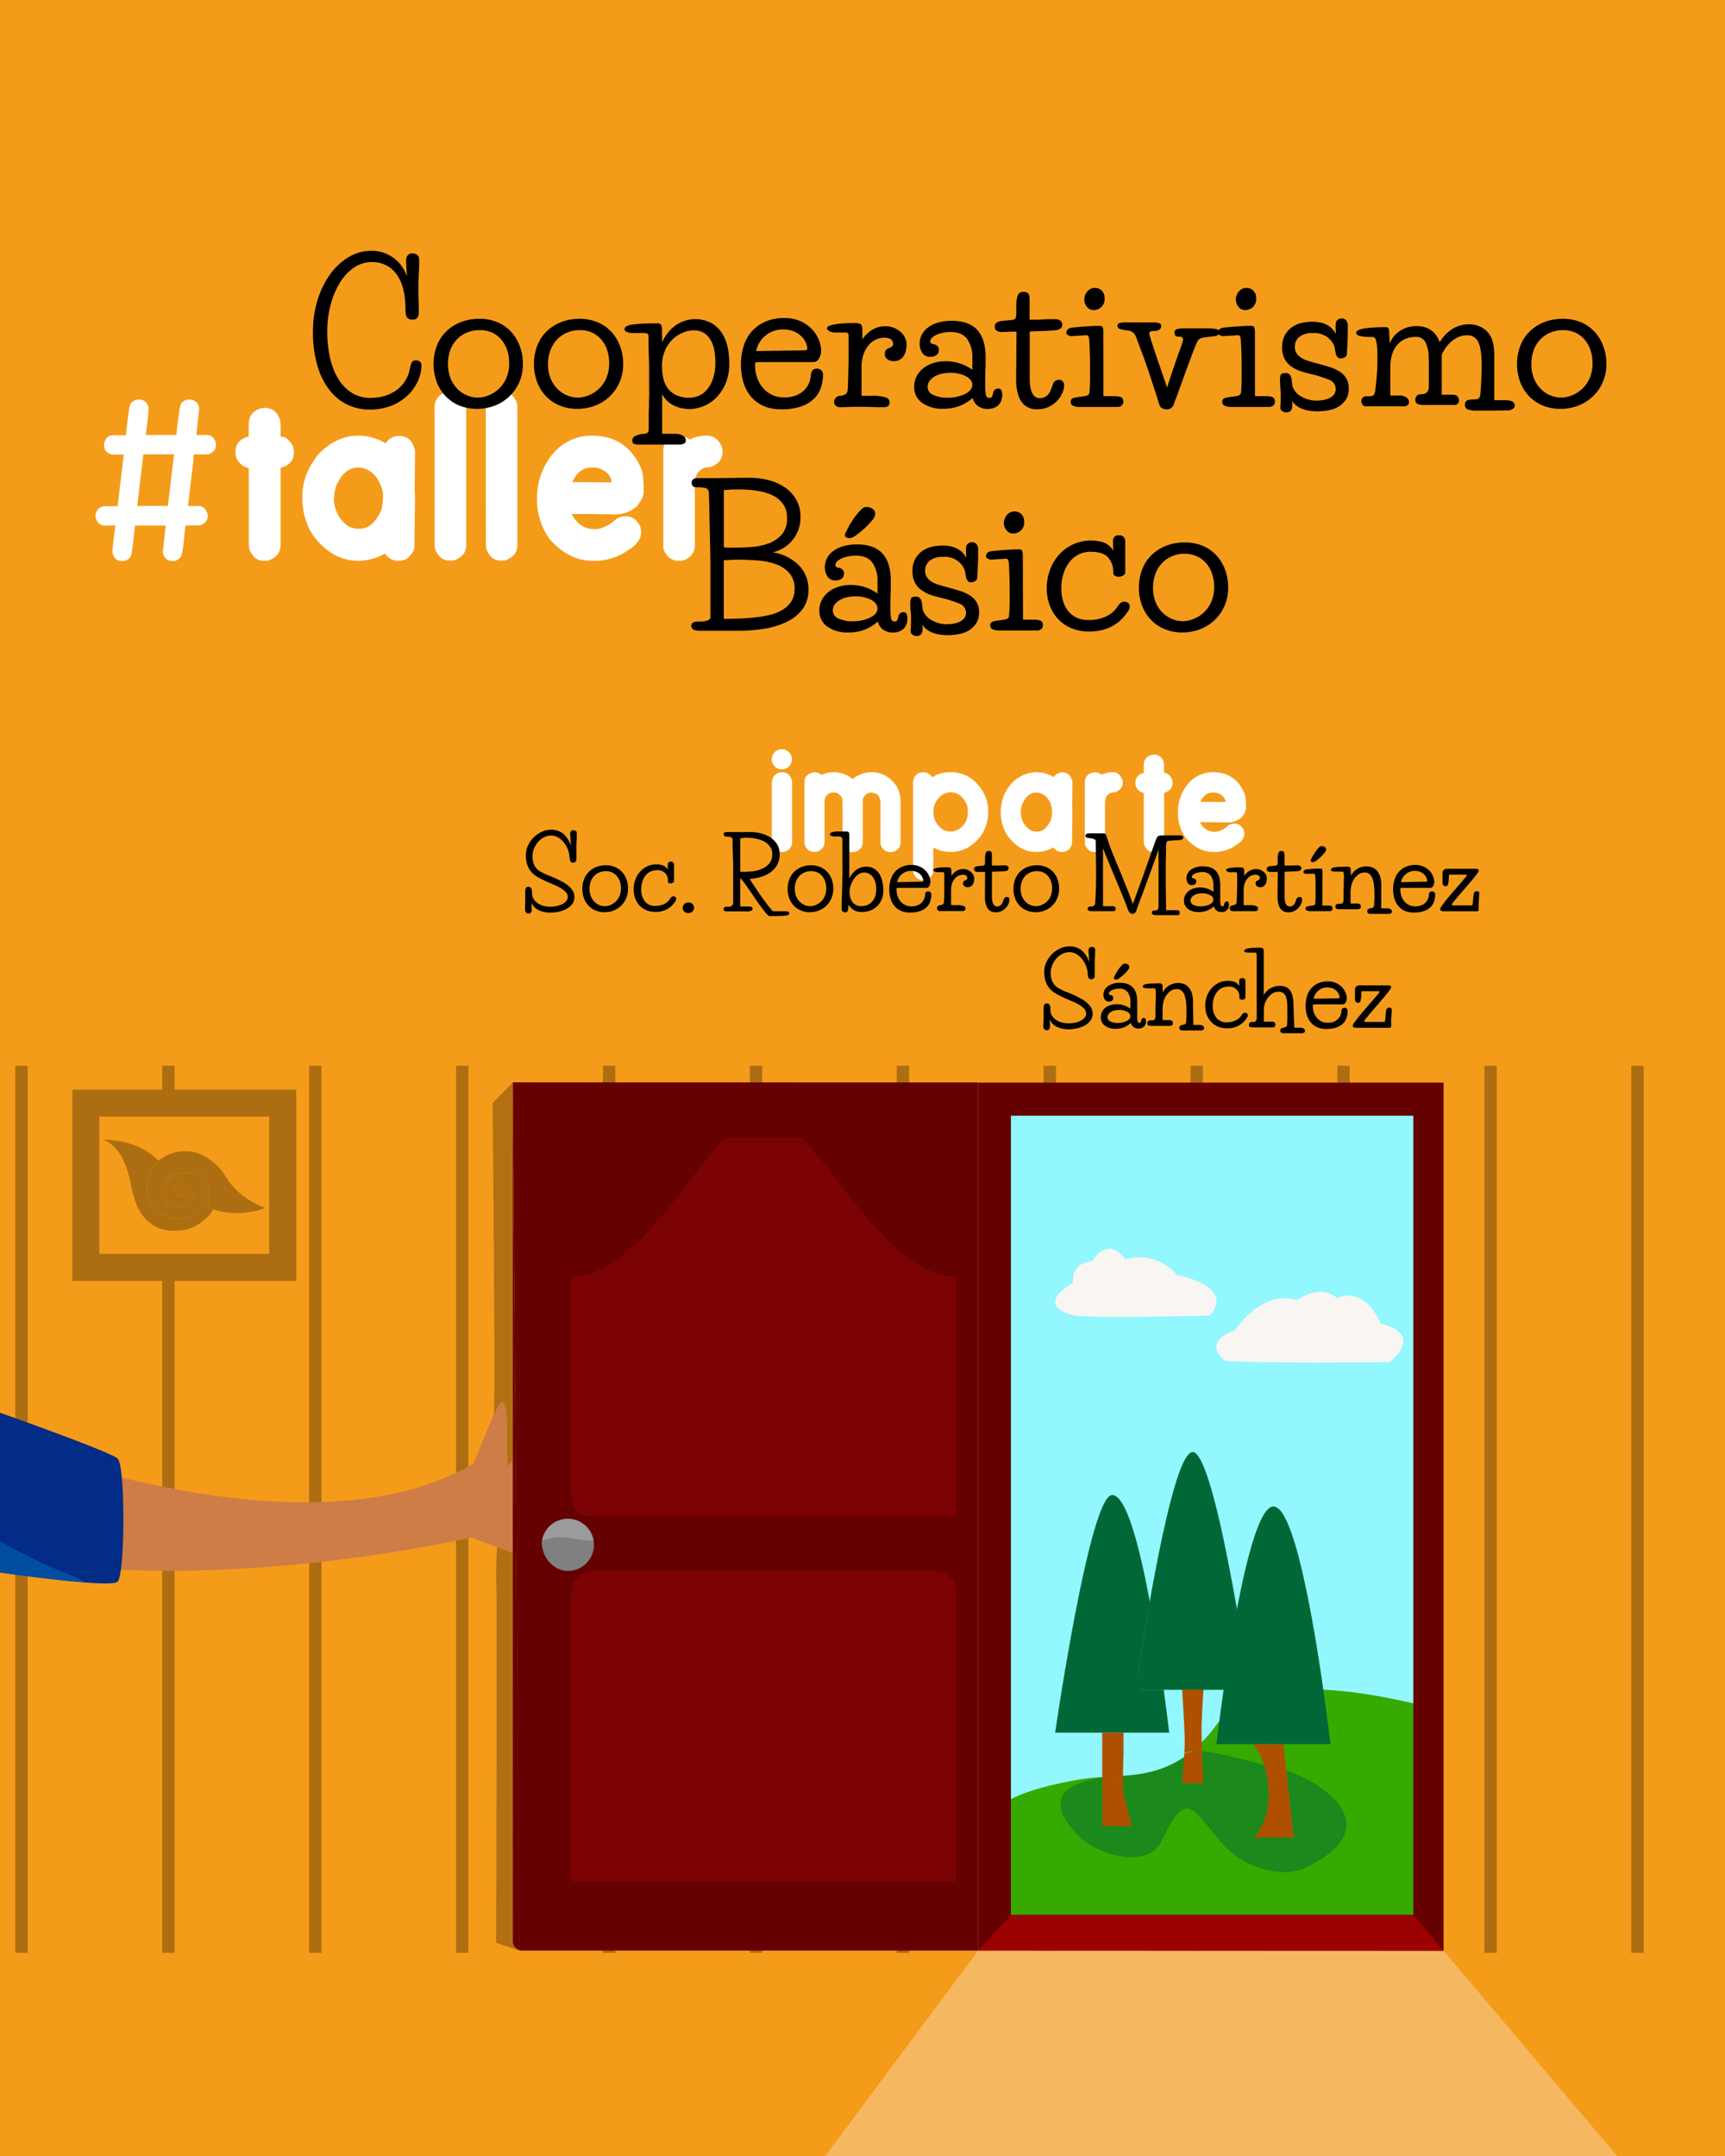 <svg xmlns="http://www.w3.org/2000/svg" viewBox="0 0 640 800"><defs><style>.cls-1{isolation:isolate;}.cls-16,.cls-2{fill:#f59b1a;}.cls-3{fill:none;stroke-width:4.59px;}.cls-16,.cls-3{stroke:#ad6e12;stroke-miterlimit:10;}.cls-4{fill:#fff;}.cls-5{fill:#ce7d46;}.cls-6{fill:#c67842;}.cls-7{fill:#92f7ff;}.cls-20,.cls-8{fill:#660101;}.cls-9{fill:#36aa00;}.cls-10{fill:#f9f5f2;}.cls-11{fill:#032c87;}.cls-12{fill:#7c0303;}.cls-13{fill:gray;}.cls-14,.cls-18{fill:#006837;}.cls-15{fill:#af4f00;}.cls-16{stroke-width:10.03px;}.cls-17{fill:#ad6e12;}.cls-18,.cls-19,.cls-20{mix-blend-mode:multiply;}.cls-18,.cls-19,.cls-20,.cls-21{opacity:0.5;}.cls-19{fill:#0071bc;}.cls-21{fill:#70470c;}.cls-22{fill:#9b9b9b;}.cls-23{fill:#f5b860;}.cls-24{fill:#9c0202;}</style></defs><g class="cls-1"><g id="Capa_1" data-name="Capa 1"><rect class="cls-2" width="640" height="800"/><line class="cls-3" x1="7.97" y1="724.62" x2="7.97" y2="395.44"/><line class="cls-3" x1="62.48" y1="724.62" x2="62.48" y2="395.44"/><line class="cls-3" x1="116.98" y1="724.62" x2="116.98" y2="395.44"/><line class="cls-3" x1="171.49" y1="724.62" x2="171.49" y2="395.44"/><line class="cls-3" x1="225.99" y1="724.62" x2="225.99" y2="395.44"/><line class="cls-3" x1="280.5" y1="724.62" x2="280.5" y2="395.44"/><line class="cls-3" x1="335" y1="724.62" x2="335" y2="395.44"/><line class="cls-3" x1="389.5" y1="724.62" x2="389.5" y2="395.44"/><line class="cls-3" x1="444.01" y1="724.62" x2="444.01" y2="395.44"/><path class="cls-3" d="M498.49,402.21c-.09-2.26-.09-4.52,0-6.77"/><path class="cls-3" d="M498.51,419.86v-4.32"/><path class="cls-3" d="M498.51,724.62c-.12-100.72-.12-202.6,0-303.68"/><line class="cls-3" x1="553.02" y1="724.62" x2="553.02" y2="395.44"/><line class="cls-3" x1="607.52" y1="724.62" x2="607.52" y2="395.44"/><path class="cls-4" d="M51.18,148.25h.47q2.73,0,3.47,3v.6c0,1.15-.35,4.34-1.07,9.57H65.41q1.23-10.71,1.68-11.49a3.69,3.69,0,0,1,2.75-1.67h.48a3.51,3.51,0,0,1,3.47,2.63l.12.72-1.08,9.81H76.9q2.2,0,3.23,3v.84q0,2.26-2.87,3.35H72.11c-.24,0-.36.71-.36,2.15l-2,17h4.07q2.2,0,3.23,3v.72q0,2.44-2.87,3.47H69q-.33,0-.84,6.22-.64,6-1.67,6a2.94,2.94,0,0,1-2,1H64a3.5,3.5,0,0,1-3.47-2.64l-.12-.71,1.07-9.81H50.1q-1.17,11.72-1.8,11.72a3.7,3.7,0,0,1-2.39,1.44h-.72q-2.8,0-3.47-3.23,0-1.92,1.08-9.93H39q-2.62,0-3.47-2.87l-.12-.48a3.63,3.63,0,0,1,3.23-3.83h5l2.27-19.14H41.84q-3.23-.6-3.23-3.47v-.72q.9-3,3.11-3h5q1.2-11.73,1.79-11.73A3.78,3.78,0,0,1,51.18,148.25Zm2,20.34-2.27,19.14H62.3l2.28-19.14Z"/><path class="cls-4" d="M98,151.36h.36c2.49,0,4.29,1.31,5.38,3.95a9.4,9.4,0,0,1,.36,3V162c1.86,0,3.41,1.27,4.67,3.82l.24,1.56v.6q0,4.24-4.91,5.62v28.48q0,4.54-4.9,6H97.8c-2.47,0-4.27-1.52-5.38-4.55l-.12-2V173.73L90.38,173c-2-1.39-3-3-3-4.78v-.72c0-2.55,1.4-4.35,4.19-5.38l.72-.12v-4.67q0-4.49,4.66-5.86Z"/><path class="cls-4" d="M133,161.65a19.39,19.39,0,0,1,10.05,2.87,5.75,5.75,0,0,1,4.91-2.75q4.9,0,6,5.5v2L153.85,182l.12,2.27-.24,18.66c0,1.36-.88,2.79-2.63,4.31a6.85,6.85,0,0,1-2.87.84h-.6a5.88,5.88,0,0,1-4.79-2.64h-.12a19.41,19.41,0,0,1-9.81,2.64q-10,0-17-9.81a25.06,25.06,0,0,1-3.71-12.45V183.9q0-8,6-15.43Q124.83,161.64,133,161.65Zm-9.09,23.21a12.18,12.18,0,0,0,5.38,10.41,8.6,8.6,0,0,0,3.83.95h.12q5.21,0,8.26-7.06a21.64,21.64,0,0,0,.59-5.5c0-1.93-.87-4.21-2.63-6.82-2-2.23-4.11-3.35-6.46-3.35q-5.44,0-8.37,7.06A16.58,16.58,0,0,0,123.94,184.86Z"/><path class="cls-4" d="M161.23,151.12c0-2.83,1.52-4.75,4.55-5.74l1.31-.12c2.8,0,4.71,1.47,5.75,4.42l.12.72v52c0,2.6-1.48,4.43-4.43,5.51l-1.08.12H167c-2.74,0-4.61-1.52-5.63-4.55l-.12-1.32Z"/><path class="cls-4" d="M180.22,151.12c0-2.83,1.52-4.75,4.55-5.74l1.31-.12c2.8,0,4.71,1.47,5.75,4.42l.12.72v52c0,2.6-1.48,4.43-4.43,5.51l-1.08.12H186q-4.1,0-5.62-4.55l-.12-1.32Z"/><path class="cls-4" d="M219.55,161.65q13.33,0,18.54,12.68.72,2.19.72,8.13c0,1.52-.84,3.31-2.51,5.39a11.72,11.72,0,0,1-8,3l-10.05-.12h-6.1v.12q3,5.5,8.5,5.5,3.83,0,8.37-4.07a6.87,6.87,0,0,1,2.87-.71h.36c2.41,0,4.21,1.35,5.38,4.06l.24,1.8c0,2.55-1.67,4.83-5,6.82a21.28,21.28,0,0,1-11.61,3.83h-1.43q-8.67,0-15.79-7.9a24.54,24.54,0,0,1-4.79-14.95v-.12a25.41,25.41,0,0,1,7.3-18.31A18.86,18.86,0,0,1,219.55,161.65Zm-7.18,17.23h.12l14.24.11h.12v-.71a6,6,0,0,0-2.87-3.71,7.9,7.9,0,0,0-4.55-1.08Q214.71,173.49,212.37,178.88Z"/><path class="cls-4" d="M252.18,161.65a8,8,0,0,1,3.71,1.43,14.78,14.78,0,0,1,6.34-1.43q4.09,0,5.74,4.66l.12,1.32c0,2.75-1.56,4.67-4.67,5.74a5.09,5.09,0,0,0-5.26,3.47L257.8,179v23.33a5.63,5.63,0,0,1-3.23,5.15,4.73,4.73,0,0,1-2.27.6h-.6q-3.85,0-5.51-4.31l-.11-.84V167.39c0-2.71,1.47-4.55,4.42-5.5Z"/><path d="M156.36,135.84a13.87,13.87,0,0,1-1.09,5,16.68,16.68,0,0,1-3.41,5.26,18.78,18.78,0,0,1-6,4.18,21.68,21.68,0,0,1-9,1.69,18.69,18.69,0,0,1-7.52-1.62,18.27,18.27,0,0,1-6.68-5.12,26.24,26.24,0,0,1-4.74-9,42.76,42.76,0,0,1-1.8-13.24,38.81,38.81,0,0,1,1.73-11.75,32.45,32.45,0,0,1,4.67-9.51,23,23,0,0,1,6.89-6.36,16.24,16.24,0,0,1,8.36-2.31,13.33,13.33,0,0,1,5.13.93,14.16,14.16,0,0,1,3.87,2.32,12.47,12.47,0,0,1,2.63,3,19.54,19.54,0,0,1,1.59,3.11c-.1-1.43-.17-2.53-.21-3.32s-.09-1.37-.11-1.76,0-.68,0-.87a2.92,2.92,0,0,1,.53-1.62,2,2,0,0,1,1.79-.8,3,3,0,0,1,1.38.28,2.27,2.27,0,0,1,.77.62,1.8,1.8,0,0,1,.31.76,3.8,3.8,0,0,1,.07.63c0,1.61,0,3.39-.14,5.35s-.14,3.77-.14,5.43c0,1.48,0,3,.07,4.56s.07,3.09.07,4.57a3.5,3.5,0,0,1-.42,1.48c-.28.58-.94.87-2,.87a2.3,2.3,0,0,1-1.89-.76c-.43-.51-.64-1.62-.64-3.32a31.65,31.65,0,0,0-.66-6.53,17,17,0,0,0-2.18-5.54,11.61,11.61,0,0,0-3.9-3.8,12,12,0,0,0-12.51.73,19,19,0,0,0-5.21,5.74,30.48,30.48,0,0,0-3.37,8.26,38.52,38.52,0,0,0-1.19,9.64,44.19,44.19,0,0,0,1,9.54,26,26,0,0,0,3,7.85,15.66,15.66,0,0,0,5,5.29,12.77,12.77,0,0,0,7,1.94,18,18,0,0,0,5.62-.83,14.77,14.77,0,0,0,4.4-2.28,12.74,12.74,0,0,0,3-3.39,12.1,12.1,0,0,0,1.62-4.22,15,15,0,0,1,.63-2.28,1.55,1.55,0,0,1,1.62-.9A1.82,1.82,0,0,1,156.36,135.84Z"/><path d="M194,134.88a16.71,16.71,0,0,1-1.54,7.39,16.46,16.46,0,0,1-4,5.29,16.15,16.15,0,0,1-5.44,3.15,18.41,18.41,0,0,1-6,1,17.14,17.14,0,0,1-6.53-1.21,14.85,14.85,0,0,1-5.1-3.43,15.54,15.54,0,0,1-3.34-5.29,19.48,19.48,0,0,1,0-13.41,15.16,15.16,0,0,1,3.41-5.29,16.16,16.16,0,0,1,5.34-3.49,18.6,18.6,0,0,1,7.07-1.28,16.66,16.66,0,0,1,6.92,1.35,14.88,14.88,0,0,1,5,3.63,15.74,15.74,0,0,1,3.09,5.25A18.8,18.8,0,0,1,194,134.88ZM177.87,122.5a12,12,0,0,0-4.43.83,11,11,0,0,0-3.73,2.42,11.35,11.35,0,0,0-2.56,3.94,15.46,15.46,0,0,0,.07,10.86,12,12,0,0,0,2.63,3.9,10.79,10.79,0,0,0,3.59,2.32,10.4,10.4,0,0,0,3.79.76,11,11,0,0,0,3.87-.76,12.2,12.2,0,0,0,3.8-2.32,12,12,0,0,0,2.88-4,13.54,13.54,0,0,0,1.12-5.74,14.52,14.52,0,0,0-.81-5,11.94,11.94,0,0,0-2.25-3.87,10,10,0,0,0-3.48-2.52A11,11,0,0,0,177.87,122.5Z"/><path d="M231.21,134.88a16.71,16.71,0,0,1-1.54,7.39,16.13,16.13,0,0,1-9.42,8.44,18.41,18.41,0,0,1-6,1,17.18,17.18,0,0,1-6.53-1.21,14.85,14.85,0,0,1-5.1-3.43,15.54,15.54,0,0,1-3.34-5.29,19.48,19.48,0,0,1,0-13.41,15.3,15.3,0,0,1,3.41-5.29,16.16,16.16,0,0,1,5.34-3.49,18.6,18.6,0,0,1,7.07-1.28A16.66,16.66,0,0,1,222,119.7a14.88,14.88,0,0,1,5,3.63,15.57,15.57,0,0,1,3.09,5.25A18.8,18.8,0,0,1,231.21,134.88ZM215.05,122.5a12.06,12.06,0,0,0-4.43.83,11,11,0,0,0-3.73,2.42,11.49,11.49,0,0,0-2.56,3.94,14.17,14.17,0,0,0-1,5.32,13.87,13.87,0,0,0,1,5.54,12,12,0,0,0,2.64,3.9,10.65,10.65,0,0,0,3.58,2.32,10.45,10.45,0,0,0,3.8.76,11,11,0,0,0,3.86-.76,12.2,12.2,0,0,0,3.8-2.32,12,12,0,0,0,2.88-4,13.54,13.54,0,0,0,1.12-5.74,14.52,14.52,0,0,0-.81-5,11.74,11.74,0,0,0-2.24-3.87,10.18,10.18,0,0,0-3.48-2.52A11,11,0,0,0,215.05,122.5Z"/><path d="M245.69,127.06a14.41,14.41,0,0,1,5.13-6.43,12.76,12.76,0,0,1,13.36-.62,11.59,11.59,0,0,1,3.93,4,15.84,15.84,0,0,1,1.94,5.22,29.24,29.24,0,0,1,.52,5.32,18.92,18.92,0,0,1-1.58,8.26,16.6,16.6,0,0,1-3.83,5.29,13.67,13.67,0,0,1-4.74,2.84,14.19,14.19,0,0,1-4.32.83,14.33,14.33,0,0,1-4.05-.52,12.23,12.23,0,0,1-3-1.32,8.52,8.52,0,0,1-2.08-1.76,11.56,11.56,0,0,1-1.3-1.87v14.66h4.57a6.54,6.54,0,0,1,3,.62,2,2,0,0,1,1.2,1.8,1.24,1.24,0,0,1-.77,1.28,3.68,3.68,0,0,1-1.34.31H236.56a4.93,4.93,0,0,1-1.2-.21c-.52-.13-.77-.57-.77-1.31a1.79,1.79,0,0,1,1-1.62,7.63,7.63,0,0,1,2.88-.8,6.87,6.87,0,0,0,1.3-.21,1.1,1.1,0,0,0,.67-.48,2.6,2.6,0,0,0,.25-1.14q0-.8,0-2.25c0-.92,0-1.82,0-2.7s0-1.84.07-2.9,0-2.3.07-3.73,0-3.16,0-5.19q0-3.53,0-6.12c0-1.73-.06-3.27-.11-4.63s-.08-2.56-.1-3.59,0-2,0-3q0-1.11-.45-1.32a6,6,0,0,0-1.94-.2h-2.95c-.28,0-.62,0-1,0a4.56,4.56,0,0,1-1.16-.21,3.34,3.34,0,0,1-1-.44.91.91,0,0,1-.38-.76,1.17,1.17,0,0,1,.56-1,4.78,4.78,0,0,1,2-.66,34.92,34.92,0,0,1,3.72-.38c1.55-.09,3.49-.14,5.84-.14a1.75,1.75,0,0,1,1.37.45,3.57,3.57,0,0,1,.38,2Zm-.07,8.78a20.62,20.62,0,0,0,.46,4.46A9.86,9.86,0,0,0,247.7,144a8.23,8.23,0,0,0,3.12,2.59,11.41,11.41,0,0,0,5.06,1,9.07,9.07,0,0,0,3-.59,8.09,8.09,0,0,0,3.09-2.07,12,12,0,0,0,2.43-4.05,18.42,18.42,0,0,0,1-6.5,27.61,27.61,0,0,0-.28-3.73,13,13,0,0,0-1.12-3.84,8.1,8.1,0,0,0-2.43-3,6.67,6.67,0,0,0-4.18-1.21,10.55,10.55,0,0,0-4,.83,12.06,12.06,0,0,0-3.8,2.45,12.89,12.89,0,0,0-2.84,4.12A14,14,0,0,0,245.62,135.84Z"/><path d="M280.27,134.46c0,.23-.08.47-.1.73a6,6,0,0,0,0,.72,12.79,12.79,0,0,0,.71,4.15,11.56,11.56,0,0,0,2.07,3.73,10.29,10.29,0,0,0,3.37,2.67,10.15,10.15,0,0,0,4.61,1,11.67,11.67,0,0,0,4.64-.83,8.8,8.8,0,0,0,3.05-2.11,8,8,0,0,0,1.69-2.76,8.36,8.36,0,0,0,.53-2.74,3.09,3.09,0,0,1,.45-1.38,2,2,0,0,1,1.94-.83,2.1,2.1,0,0,1,1.47.59,2.07,2.07,0,0,1,.64,1.62,15.55,15.55,0,0,1-.74,4.74,10.25,10.25,0,0,1-2.5,4.11,12.61,12.61,0,0,1-4.78,2.91,22.24,22.24,0,0,1-7.52,1.1,15.93,15.93,0,0,1-6.43-1.21,12.62,12.62,0,0,1-4.67-3.42,14.52,14.52,0,0,1-2.85-5.22A23.89,23.89,0,0,1,276,128.1a14.67,14.67,0,0,1,3.23-5.46,14.34,14.34,0,0,1,5.06-3.42,17,17,0,0,1,6.54-1.21,14.5,14.5,0,0,1,6.53,1.34,13.71,13.71,0,0,1,4.29,3.25,12.39,12.39,0,0,1,2.32,3.94,10.9,10.9,0,0,1,.7,3.43,5.93,5.93,0,0,1-.77,3,2.4,2.4,0,0,1-2.18,1.38c-1.45,0-3.17,0-5.16,0s-4.12,0-6.37,0h-2c-.89,0-1.83,0-2.82,0l-2.84,0ZM298.34,130c.79,0,1.19-.19,1.19-.56a5.88,5.88,0,0,0-.56-2.31,7.61,7.61,0,0,0-1.65-2.35,8.79,8.79,0,0,0-2.78-1.8,9.74,9.74,0,0,0-3.93-.73,10.24,10.24,0,0,0-7,2.6,9.47,9.47,0,0,0-2,2.55,9.6,9.6,0,0,0-1.05,2.87Z"/><path d="M336.36,127.75a10.78,10.78,0,0,1-.24,2.29,6.29,6.29,0,0,1-.81,2,4.54,4.54,0,0,1-1.48,1.41,4.4,4.4,0,0,1-2.32.56,4,4,0,0,1-2.21-.66,2.26,2.26,0,0,1-1-2,2,2,0,0,1,.46-1.49,3.09,3.09,0,0,1,1.05-.69,7,7,0,0,0,1.06-.52,1.11,1.11,0,0,0,.45-1,1.93,1.93,0,0,0-.91-1.84,4.72,4.72,0,0,0-2.32-.51,7.8,7.8,0,0,0-2.74.55,7.34,7.34,0,0,0-2.74,1.87,10.22,10.22,0,0,0-2.11,3.42,14.15,14.15,0,0,0-.85,5.22v10.51h3.8a15.21,15.21,0,0,1,5.13.59c1,.39,1.48,1,1.48,1.76,0,1.24-.71,1.87-2.11,1.87-.7,0-1.48,0-2.32,0l-2.57-.07-2.56-.07-2.25,0q-1.05,0-1.83,0l-1.51.07-1.48.07c-.49,0-1.06,0-1.72,0a2.21,2.21,0,0,1-1.68-.59,1.88,1.88,0,0,1-.57-1.35,2.3,2.3,0,0,1,2.25-2.28,3.69,3.69,0,0,0,2.22-.8,2.49,2.49,0,0,0,.59-1.55c.05-.6.09-1.37.11-2.32s.06-2.19.1-3.73.09-3.45.11-5.71,0-5,0-8.36c0-.65-.36-1-1.06-1h-3.44a5.28,5.28,0,0,1-2.64-.52c-.58-.34-.88-.7-.88-1.07s.37-.75,1.09-1a13.32,13.32,0,0,1,2.64-.59c1-.14,2.13-.23,3.3-.28s2.18-.07,3-.07a4.89,4.89,0,0,1,2.46.42c.43.27.64,1,.64,2.21v3.39a11.7,11.7,0,0,1,3.86-3.63,9.37,9.37,0,0,1,4.64-1.21,8.44,8.44,0,0,1,3.2.59,8.61,8.61,0,0,1,2.49,1.52,6.39,6.39,0,0,1,1.62,2.14A5.86,5.86,0,0,1,336.36,127.75Z"/><path d="M360.75,135.5c0-.51,0-1,0-1.49s0-.84,0-1.07a11.75,11.75,0,0,0-1.93-7.16c-1.29-1.72-3.34-2.59-6.15-2.59a14.29,14.29,0,0,0-2.53.24,13.38,13.38,0,0,0-2.43.69,6.59,6.59,0,0,0-1.82,1.11,1.93,1.93,0,0,0-.74,1.49c0,.37.11.61.35.72a4.18,4.18,0,0,0,1.05.31,2.63,2.63,0,0,1,1.13.56,1.87,1.87,0,0,1,.63,1.59,2.2,2.2,0,0,1-.84,1.83,3.54,3.54,0,0,1-2.25.66,3.31,3.31,0,0,1-3.09-1.52,6.34,6.34,0,0,1-.92-3.32,7.29,7.29,0,0,1,3.24-6.12q3.23-2.39,8.78-2.39,12.43,0,12.44,13.49c0,.5,0,1.17,0,2s0,1.72-.07,2.66-.05,1.89-.07,2.84,0,1.76,0,2.45a18.68,18.68,0,0,0,.28,4.15,1.21,1.21,0,0,0,1.27,1,1,1,0,0,0,1-.49,4.76,4.76,0,0,0,.38-1.38,2.3,2.3,0,0,1,.5-1,1.63,1.63,0,0,1,1.4-.55,1.16,1.16,0,0,1,1.2.69,4.34,4.34,0,0,1,.28,1.59,6,6,0,0,1-.46,2.46,4.39,4.39,0,0,1-1.23,1.62,5,5,0,0,1-1.72.9,7.28,7.28,0,0,1-2,.28,6.34,6.34,0,0,1-3.4-.94,5.15,5.15,0,0,1-2.15-3.14,16.14,16.14,0,0,1-4.95,3,16.74,16.74,0,0,1-6,1,12.63,12.63,0,0,1-7.84-2.22,7.08,7.08,0,0,1-2.92-5.94,8.34,8.34,0,0,1,.85-3.74,8.65,8.65,0,0,1,2.39-3,11.81,11.81,0,0,1,3.69-2,15,15,0,0,1,4.81-.73,16.54,16.54,0,0,1,9.84,3.18Zm-16.59,8a3.27,3.27,0,0,0,2.18,3.08,12.5,12.5,0,0,0,5.2,1,16,16,0,0,0,3.55-.38,13.49,13.49,0,0,0,2.92-1,6.17,6.17,0,0,0,2-1.48,2.83,2.83,0,0,0,.74-1.9,2.9,2.9,0,0,0-.63-1.8,5.19,5.19,0,0,0-1.76-1.42,11.16,11.16,0,0,0-2.56-.93,13.45,13.45,0,0,0-3.13-.35,14.39,14.39,0,0,0-3.38.38,9.55,9.55,0,0,0-2.67,1.07,6.1,6.1,0,0,0-1.79,1.66A3.65,3.65,0,0,0,344.16,143.52Z"/><path d="M377.13,123.05c-.89,0-1.9,0-3,.07s-2.11.07-3,.07a3.14,3.14,0,0,1-1.23-.41,1.69,1.69,0,0,1-.81-1.66,1.56,1.56,0,0,1,.71-1.42,4.29,4.29,0,0,1,1.68-.59l3.59-.34c.94-.1,1.5-.31,1.69-.66a3.88,3.88,0,0,0,.28-1.69q0-1.45,0-3.15a13.78,13.78,0,0,1,.39-3.08c.23-.92.61-1.47,1.12-1.66a3.94,3.94,0,0,1,1.13-.27,3,3,0,0,1,1.62.45c.46.3.7,1.14.7,2.52v7.4c.33,0,1,0,1.9,0s1.93,0,3-.1,2-.08,2.92-.1l1.76,0a3.53,3.53,0,0,1,1.68.45,1.86,1.86,0,0,1,.21,3,3.42,3.42,0,0,1-1.26.59c-1.69.19-3.41.3-5.17.35s-3.43.11-5,.2v17.57a19.67,19.67,0,0,0,.14,2.35,9.75,9.75,0,0,0,.53,2.31,4.34,4.34,0,0,0,1.12,1.77,2.81,2.81,0,0,0,2,.69,3.89,3.89,0,0,0,1.83-.38,4.51,4.51,0,0,0,1.2-.94,4.83,4.83,0,0,0,.77-1.17c.19-.42.35-.81.49-1.18s.27-.73.39-1.1a4.42,4.42,0,0,1,.45-1,2.17,2.17,0,0,1,.78-.72,2.63,2.63,0,0,1,1.33-.28,1.42,1.42,0,0,1,.92.28,1.78,1.78,0,0,1,.52.62,2.74,2.74,0,0,1,.25.69,2.52,2.52,0,0,1,.07.49,7.63,7.63,0,0,1-.56,2.48,9.72,9.72,0,0,1-1.79,2.94,10.55,10.55,0,0,1-3.13,2.42,9.52,9.52,0,0,1-4.5,1,6.59,6.59,0,0,1-5.9-2.84,8.37,8.37,0,0,1-1.09-2.25,16.93,16.93,0,0,1-.6-2.48,19.92,19.92,0,0,1-.25-2.46c0-.78,0-1.5,0-2.14Z"/><path d="M409.39,147h4a7.16,7.16,0,0,1,2.46.34c.6.23.91.81.91,1.73a1.75,1.75,0,0,1-.63,1.42,2.3,2.3,0,0,1-1.48.52H402.08c-.56,0-1.14,0-1.72,0a6.92,6.92,0,0,1-1.55-.21,2.8,2.8,0,0,1-1.12-.55,1.3,1.3,0,0,1-.46-1.07,1.48,1.48,0,0,1,.28-1,1.75,1.75,0,0,1,.84-.52,8.23,8.23,0,0,1,1.3-.27l1.73-.25a8.49,8.49,0,0,0,2.11-.45,1.25,1.25,0,0,0,.7-1c.14-1.47.22-3.08.24-4.8s0-3.26,0-4.6c0-1.75,0-3.43-.07-5s-.12-3.29-.21-5.05a4.74,4.74,0,0,0-.28-1.34.77.77,0,0,0-.78-.52c-.18,0-.55,0-1.09.07s-1.1.08-1.68.1-1.14.06-1.65.1-.87.07-1.06.07a2.88,2.88,0,0,1-1.26-.34c-.47-.23-.71-.49-.71-.76a1.92,1.92,0,0,1,.35-1.25,2.24,2.24,0,0,1,1-.62,7.53,7.53,0,0,1,1.62-.28c.63,0,1.35-.11,2.14-.2l2-.14,2.08-.14c.67,0,1.3-.07,1.86-.07h1.4a1,1,0,0,1,1.06.66,6,6,0,0,1,.21,1.76Zm-7.1-36.1a3.82,3.82,0,0,1,.25-1.21,4.64,4.64,0,0,1,.7-1.34,3.83,3.83,0,0,1,1.23-1.08,3.65,3.65,0,0,1,1.83-.44,3.47,3.47,0,0,1,2.46,1,3.69,3.69,0,0,1,1.05,2.8,3.94,3.94,0,0,1-1.37,3.45,4.56,4.56,0,0,1-2.64,1,3.18,3.18,0,0,1-2.49-1.17A4.4,4.4,0,0,1,402.29,110.88Z"/><path d="M444.18,126.86c-.33.69-.75,1.7-1.26,3s-1.08,2.82-1.69,4.46-1.23,3.33-1.86,5.08-1.22,3.38-1.76,4.87-1,2.78-1.41,3.84-.64,1.73-.73,2a2.64,2.64,0,0,1-2.68,1.79,4.15,4.15,0,0,1-1.4-.31,2,2,0,0,1-1.2-1.28c-1-3.22-1.88-5.9-2.56-8s-1.31-4-1.9-5.74-1.19-3.39-1.83-5.08-1.39-3.72-2.28-6.12a5.3,5.3,0,0,0-.77-1.48,3.39,3.39,0,0,0-.92-.8,3.57,3.57,0,0,0-1.05-.38c-.38-.07-.78-.12-1.2-.17a12.33,12.33,0,0,1-2.07-.45q-1-.32-1-1.14a1,1,0,0,1,.77-1.07,6,6,0,0,1,1.76-.24h2c1.12,0,2.32,0,3.58,0l3.52,0h1.9a6.44,6.44,0,0,1,1.89.24,1.11,1.11,0,0,1,.78,1.21,1.45,1.45,0,0,1-.71,1.24,3,3,0,0,1-1.75.49h-.5a2.07,2.07,0,0,0-.66.1,2.16,2.16,0,0,0-.57.28.59.59,0,0,0-.24.52,4.83,4.83,0,0,0,.21.93c.14.48.43,1.43.88,2.83s1.1,3.4,2,6,2.05,6,3.55,10.31c.79-2.49,1.54-4.78,2.24-6.85s1.33-3.87,1.87-5.39,1-2.76,1.3-3.7a8.1,8.1,0,0,0,.49-1.83.93.93,0,0,0-.39-.9,3.84,3.84,0,0,0-1.58-.21,1,1,0,0,1-.88-.45,1.82,1.82,0,0,1-.31-1.07,1.35,1.35,0,0,1,.24-.86,1.78,1.78,0,0,1,1-.49,12.2,12.2,0,0,1,2.14-.21c.94,0,2.18,0,3.73,0q3.3,0,5.16,0a20.62,20.62,0,0,1,2.81.21,2.37,2.37,0,0,1,1.2.45,1.14,1.14,0,0,1,.24.76c0,.83-.49,1.32-1.47,1.45s-2.11.28-3.38.42a6.05,6.05,0,0,0-2.07.48A2.51,2.51,0,0,0,444.18,126.86Z"/><path d="M465.62,147h4a7.16,7.16,0,0,1,2.46.34c.61.23.92.81.92,1.73a1.73,1.73,0,0,1-.64,1.42,2.28,2.28,0,0,1-1.47.52H458.31c-.56,0-1.14,0-1.72,0a6.83,6.83,0,0,1-1.55-.21,2.84,2.84,0,0,1-1.13-.55,1.32,1.32,0,0,1-.45-1.07,1.48,1.48,0,0,1,.28-1,1.75,1.75,0,0,1,.84-.52,8.23,8.23,0,0,1,1.3-.27l1.72-.25a8.38,8.38,0,0,0,2.11-.45,1.24,1.24,0,0,0,.71-1c.14-1.47.22-3.08.24-4.8s0-3.26,0-4.6c0-1.75,0-3.43-.07-5s-.12-3.29-.21-5.05a4.74,4.74,0,0,0-.28-1.34.78.78,0,0,0-.78-.52c-.19,0-.55,0-1.09.07s-1.1.08-1.68.1-1.14.06-1.66.1-.86.07-1.05.07a2.91,2.91,0,0,1-1.27-.34c-.46-.23-.7-.49-.7-.76a1.92,1.92,0,0,1,.35-1.25,2.24,2.24,0,0,1,1-.62,7.53,7.53,0,0,1,1.62-.28c.63,0,1.34-.11,2.14-.2l2-.14,2.07-.14c.68,0,1.3-.07,1.87-.07h1.4a1,1,0,0,1,1.06.66,6,6,0,0,1,.21,1.76Zm-7.1-36.1a4.06,4.06,0,0,1,.24-1.21,4.93,4.93,0,0,1,.71-1.34,3.83,3.83,0,0,1,1.23-1.08,3.63,3.63,0,0,1,1.82-.44,3.44,3.44,0,0,1,2.46,1,3.66,3.66,0,0,1,1.06,2.8,3.94,3.94,0,0,1-1.37,3.45,4.58,4.58,0,0,1-2.64,1,3.18,3.18,0,0,1-2.49-1.17A4.4,4.4,0,0,1,458.52,110.88Z"/><path d="M479.39,148.7a7.78,7.78,0,0,1,.07,1v.9a2.78,2.78,0,0,1-.52,1.73,1.88,1.88,0,0,1-1.59.69,3.45,3.45,0,0,1-.66-.07,2.72,2.72,0,0,1-.78-.28,1.85,1.85,0,0,1-.63-.55,1.54,1.54,0,0,1-.24-.9c0-.23,0-.79.07-1.69s.07-1.67.07-2.32c0-.92-.05-2-.14-3.11s-.14-2.23-.14-3.25a4.5,4.5,0,0,1,.28-1.76c.18-.44.72-.66,1.61-.66a2,2,0,0,1,1.87.76,5,5,0,0,1,.59,2c.1.64.15,1.16.18,1.55a3.29,3.29,0,0,0,.38,1.28,7.2,7.2,0,0,0,1.06,1.59,7.12,7.12,0,0,0,1.83,1.49,11.75,11.75,0,0,0,2.56,1.1,11,11,0,0,0,3.27.45,15.14,15.14,0,0,0,2.36-.2,8.78,8.78,0,0,0,2.28-.7,4.64,4.64,0,0,0,1.72-1.31,3.16,3.16,0,0,0,.67-2.07,3.58,3.58,0,0,0-2.43-3.43,42.07,42.07,0,0,0-6.57-2.1c-1.22-.28-2.46-.63-3.72-1a14.5,14.5,0,0,1-3.52-1.7,8.23,8.23,0,0,1-2.63-2.83,8.81,8.81,0,0,1-1-4.46,9.11,9.11,0,0,1,.95-4.35,8.5,8.5,0,0,1,2.49-2.94,10.18,10.18,0,0,1,3.55-1.66,16.19,16.19,0,0,1,4.11-.52,13.75,13.75,0,0,1,3.55.41,9.09,9.09,0,0,1,2.57,1.11,7.08,7.08,0,0,1,1.68,1.49,13.57,13.57,0,0,1,1.06,1.48c-.05-.6-.08-1.22-.11-1.86s0-1.09,0-1.32q0-1.59.81-2.07a2.94,2.94,0,0,1,1.44-.49,2.43,2.43,0,0,1,1.51.59,3,3,0,0,1,.74,2.39c0,1,0,2,0,3.07s-.06,2.1-.1,3-.1,1.78-.14,2.52-.07,1.24-.07,1.52a1.57,1.57,0,0,1-.85,1.38,3,3,0,0,1-1.4.42,1.51,1.51,0,0,1-1.34-.62,4.11,4.11,0,0,1-.56-1.11s0-.22-.07-.52-.11-.64-.18-1-.15-.77-.24-1.14a3.67,3.67,0,0,0-.35-.9,8.6,8.6,0,0,0-2.6-2.86,8.49,8.49,0,0,0-5.07-1.28,7.63,7.63,0,0,0-5,1.41,4.62,4.62,0,0,0-1.68,3.7,4.21,4.21,0,0,0,.63,2.35,5.58,5.58,0,0,0,1.69,1.66,10,10,0,0,0,2.46,1.14c.93.3,1.94.59,3,.87q2.59.69,4.85,1.38a16.93,16.93,0,0,1,3.87,1.69,7.84,7.84,0,0,1,2.56,2.53,7.07,7.07,0,0,1,.95,3.8,7.28,7.28,0,0,1-1.2,4.36,8.67,8.67,0,0,1-2.91,2.59,11.41,11.41,0,0,1-3.76,1.24,24.52,24.52,0,0,1-3.73.31,21,21,0,0,1-2.67-.17,12.09,12.09,0,0,1-2.67-.62,9.14,9.14,0,0,1-2.32-1.21A5.66,5.66,0,0,1,479.39,148.7Z"/><path d="M554.39,148.5h4c1.54,0,2.53.23,3,.69a2,2,0,0,1,.63,1.24,1.53,1.53,0,0,1-.7,1.28,3.87,3.87,0,0,1-2.11.59l-2,0-3.16.07c-1.13,0-2.22,0-3.27,0h-2.42a10,10,0,0,1-3.91-.49,1.7,1.7,0,0,1-.94-1.66c0-1.19.65-1.84,2-1.93l2.11-.14a2,2,0,0,0,1.09-.38,2.9,2.9,0,0,0,.53-1.76c0-.33.09-.84.14-1.56s.09-1.54.14-2.49.09-2,.14-3,.07-2.15.07-3.22q0-6.15-1.23-8.74a4.27,4.27,0,0,0-4.18-2.59,7.71,7.71,0,0,0-3.13.62,10.59,10.59,0,0,0-2.63,1.62,12,12,0,0,0-2.11,2.28,16,16,0,0,0-1.55,2.67v14.86h3.8c1.07,0,1.78.23,2.1.69a2.3,2.3,0,0,1,.5,1.32,1.8,1.8,0,0,1-.46,1.34,1.51,1.51,0,0,1-1.09.45h-1.9c-1.08,0-2.26,0-3.55,0l-3.65,0h-2.22a6,6,0,0,1-2.53-.38,1.56,1.56,0,0,1-.77-1.55,2.08,2.08,0,0,1,.46-1.39,1.75,1.75,0,0,1,1.23-.62l.7-.07a2.58,2.58,0,0,0,2.11-.93,3.67,3.67,0,0,0,.49-2q0-1.17,0-2.49c0-.87,0-2.19,0-3.94v-1.45c0-.88,0-1.85-.07-2.91a12.57,12.57,0,0,0-1.23-5.63,3.77,3.77,0,0,0-3.55-1.9,9.84,9.84,0,0,0-3.69.69,8.13,8.13,0,0,0-3,2.07,10.16,10.16,0,0,0-2,3.46,14.22,14.22,0,0,0-.74,4.77v10.79h3a4.59,4.59,0,0,1,3.1.79,2.27,2.27,0,0,1,.84,1.63,1.59,1.59,0,0,1-.46,1.07,2.26,2.26,0,0,1-1.72.52h-.7c-.28,0-.86,0-1.72,0s-2.17,0-3.9,0h-7.31a1.65,1.65,0,0,1-1.45-.66,2.37,2.37,0,0,1-.45-1.35,2,2,0,0,1,.42-1.14,1.61,1.61,0,0,1,1.4-.59c.61,0,1.12,0,1.52,0a2.1,2.1,0,0,0,.95-.24,1.46,1.46,0,0,0,.56-.69,6.45,6.45,0,0,0,.35-1.39c.09-.78.24-2.25.46-4.42s.31-4.7.31-7.61c0-1.75-.05-3.13-.14-4.15a11.3,11.3,0,0,0-.39-2.31,1.69,1.69,0,0,0-.59-1,1.38,1.38,0,0,0-.71-.21h-.91q-5.13,0-5.13-1.52c0-.42.28-.76.84-1a8.82,8.82,0,0,1,2.32-.66,33.14,33.14,0,0,1,3.52-.34c1.36-.07,2.81-.11,4.36-.11a1.11,1.11,0,0,1,.84.31,2.17,2.17,0,0,1,.35,1.21l.21,4.5a10,10,0,0,1,3.94-4.74A11.16,11.16,0,0,1,525.5,121q6.46,0,8.65,6a14.26,14.26,0,0,1,4.81-5,11.6,11.6,0,0,1,6.08-1.66,9.1,9.1,0,0,1,6.68,2.66q2.67,2.65,2.67,8.54Z"/><path d="M596,134.88a16.71,16.71,0,0,1-1.55,7.39,16.29,16.29,0,0,1-4,5.29,16.1,16.1,0,0,1-5.45,3.15,18.31,18.31,0,0,1-6,1,17.23,17.23,0,0,1-6.54-1.21,14.9,14.9,0,0,1-5.09-3.43,15.39,15.39,0,0,1-3.34-5.29,19.33,19.33,0,0,1,0-13.41,15,15,0,0,1,3.41-5.29,16,16,0,0,1,5.34-3.49,18.55,18.55,0,0,1,7.06-1.28,16.67,16.67,0,0,1,6.93,1.35,14.84,14.84,0,0,1,5,3.63,15.76,15.76,0,0,1,3.1,5.25A18.8,18.8,0,0,1,596,134.88ZM579.83,122.5a12,12,0,0,0-4.42.83,11,11,0,0,0-3.73,2.42,11.51,11.51,0,0,0-2.57,3.94,14.17,14.17,0,0,0-.94,5.32,13.7,13.7,0,0,0,1,5.54,11.8,11.8,0,0,0,2.63,3.9,10.69,10.69,0,0,0,3.59,2.32,10.4,10.4,0,0,0,3.79.76,11,11,0,0,0,3.87-.76,11.94,11.94,0,0,0,6.67-6.29,13.54,13.54,0,0,0,1.13-5.74,14.52,14.52,0,0,0-.81-5,11.94,11.94,0,0,0-2.25-3.87,10,10,0,0,0-3.48-2.52A11,11,0,0,0,579.83,122.5Z"/><path d="M258.52,230.63l1.58,0a8.45,8.45,0,0,0,1.65-.21,4.47,4.47,0,0,0,1.3-.48,1,1,0,0,0,.53-.94q0-4.69,0-9.26t0-7.4c0-2.35,0-5-.07-7.85s-.11-5.69-.18-8.43-.13-5.25-.17-7.54-.1-4-.14-5.22-.44-2-1.16-2.17a13.33,13.33,0,0,0-3.41-.32c-1.22,0-1.83-.57-1.83-1.72a1.51,1.51,0,0,1,.53-1.21,1.92,1.92,0,0,1,1.3-.45c1.73,0,3.67,0,5.8,0l6.08-.07,5.06-.07,2.81,0a27,27,0,0,1,7.13.93,19.19,19.19,0,0,1,6,2.73,13.82,13.82,0,0,1,4.11,4.5,12.43,12.43,0,0,1,1.55,6.29,13.17,13.17,0,0,1-10.26,13.2,17.43,17.43,0,0,1,9.62,4.78,12.52,12.52,0,0,1,3.59,9.12,11.7,11.7,0,0,1-2.14,7.12,15.61,15.61,0,0,1-5.73,4.7,29.34,29.34,0,0,1-8.26,2.6,58,58,0,0,1-9.74.79H260.07a7.15,7.15,0,0,1-2.68-.38,1.57,1.57,0,0,1-.35-2.63A3.16,3.16,0,0,1,258.52,230.63Zm15.74-49c-.79,0-1.54,0-2.25,0s-1.31.06-1.82.1l-1.62.14v21.16c0,.09.43.15,1.3.17s2.07,0,3.62,0,3.3-.08,5.41-.24A22.59,22.59,0,0,0,285,201.7a12.38,12.38,0,0,0,5-3.29,8.93,8.93,0,0,0,2-6.29,8.37,8.37,0,0,0-1.59-5.25,10.46,10.46,0,0,0-4.11-3.22,20.9,20.9,0,0,0-5.69-1.59A44.91,44.91,0,0,0,274.26,181.61Zm-.14,26.07c-.89,0-1.59,0-2.11,0l-1.3.07-1,.07c-.3,0-.69,0-1.16,0v21.78q2.88,0,5.94-.11t6-.45a39.47,39.47,0,0,0,5.52-1,16.35,16.35,0,0,0,4.57-1.94,9.57,9.57,0,0,0,3.09-3.08,8.35,8.35,0,0,0,1.13-4.46,8.64,8.64,0,0,0-1.83-5.8,11.72,11.72,0,0,0-4.74-3.29,24.78,24.78,0,0,0-6.61-1.49C279.15,207.8,276.65,207.68,274.12,207.68Z"/><path d="M325.57,218.47c0-.51,0-1,0-1.49s0-.84,0-1.07a11.73,11.73,0,0,0-1.93-7.16q-1.93-2.59-6.15-2.59a14.29,14.29,0,0,0-2.53.24,11.66,11.66,0,0,0-2.42.69,6.29,6.29,0,0,0-1.83,1.11,2,2,0,0,0-.74,1.48.73.73,0,0,0,.35.73,4.28,4.28,0,0,0,1.06.31,2.61,2.61,0,0,1,1.12.55,1.9,1.9,0,0,1,.63,1.59,2.2,2.2,0,0,1-.84,1.84,3.54,3.54,0,0,1-2.25.65,3.3,3.3,0,0,1-3.09-1.52,6.31,6.31,0,0,1-.92-3.32,7.28,7.28,0,0,1,3.24-6.11q3.23-2.39,8.78-2.39,12.45,0,12.44,13.48,0,.76,0,2c0,.83,0,1.71-.07,2.66s0,1.89-.07,2.83,0,1.77,0,2.46a19.34,19.34,0,0,0,.28,4.15,1.21,1.21,0,0,0,1.27,1,1,1,0,0,0,1-.48,5.06,5.06,0,0,0,.39-1.38,2.26,2.26,0,0,1,.49-1,1.65,1.65,0,0,1,1.4-.55,1.16,1.16,0,0,1,1.2.69,4.34,4.34,0,0,1,.28,1.59,5.76,5.76,0,0,1-.46,2.45,4.32,4.32,0,0,1-1.23,1.63,5.06,5.06,0,0,1-1.72.9,7.26,7.26,0,0,1-2,.27,6.35,6.35,0,0,1-3.41-.93,5.18,5.18,0,0,1-2.15-3.15,16.18,16.18,0,0,1-4.95,3.05,16.74,16.74,0,0,1-6,1,12.71,12.71,0,0,1-7.84-2.21,7.09,7.09,0,0,1-2.91-5.95,8.43,8.43,0,0,1,.84-3.73,8.65,8.65,0,0,1,2.39-3,11.81,11.81,0,0,1,3.69-2,14.77,14.77,0,0,1,4.81-.73,16.47,16.47,0,0,1,9.84,3.18Zm-16.58,8a3.25,3.25,0,0,0,2.17,3.07,12.39,12.39,0,0,0,5.21,1,15.52,15.52,0,0,0,3.55-.38,12.89,12.89,0,0,0,2.91-1,6.22,6.22,0,0,0,2-1.48,2.86,2.86,0,0,0,.1-3.7,5.07,5.07,0,0,0-1.76-1.42,11.16,11.16,0,0,0-2.56-.93,13.45,13.45,0,0,0-3.13-.35,14.25,14.25,0,0,0-3.37.38,9.14,9.14,0,0,0-2.67,1.07,6,6,0,0,0-1.8,1.66A3.64,3.64,0,0,0,309,226.49Zm15.74-35.61a4.41,4.41,0,0,1-1.19,2.25,26.94,26.94,0,0,1-2.78,2.93,30.6,30.6,0,0,1-3.16,2.56,5,5,0,0,1-2.36,1.11,2.7,2.7,0,0,1-1.16-.28,1,1,0,0,1-.6-1,4.54,4.54,0,0,1,.39-1c.26-.56.6-1.21,1-2s.91-1.57,1.48-2.42a25.06,25.06,0,0,1,1.72-2.35,15.85,15.85,0,0,1,1.68-1.8,2.35,2.35,0,0,1,1.52-.73,4,4,0,0,1,2.53.73A2.33,2.33,0,0,1,324.73,190.88Z"/><path d="M342.23,231.67a7.78,7.78,0,0,1,.07,1v.9a2.74,2.74,0,0,1-.53,1.73,1.86,1.86,0,0,1-1.58.69,4.63,4.63,0,0,1-.67-.07,2.77,2.77,0,0,1-.77-.28,1.77,1.77,0,0,1-.63-.55,1.48,1.48,0,0,1-.25-.9c0-.23,0-.8.07-1.7s.07-1.67.07-2.31c0-.92,0-2-.14-3.11s-.14-2.24-.14-3.25a4.65,4.65,0,0,1,.28-1.76q.28-.66,1.62-.66a2,2,0,0,1,1.86.76,4.82,4.82,0,0,1,.6,2q.14,1,.18,1.56a3.29,3.29,0,0,0,.38,1.28,7.2,7.2,0,0,0,1.06,1.59,6.68,6.68,0,0,0,1.82,1.48,12.36,12.36,0,0,0,2.57,1.11,11,11,0,0,0,3.27.45,13.94,13.94,0,0,0,2.35-.21,9,9,0,0,0,2.29-.69,4.72,4.72,0,0,0,1.72-1.31,3.24,3.24,0,0,0,.67-2.08A3.58,3.58,0,0,0,356,224a42.29,42.29,0,0,0-6.57-2.11c-1.22-.27-2.46-.62-3.73-1a14.61,14.61,0,0,1-3.51-1.7,8.35,8.35,0,0,1-2.64-2.83,8.81,8.81,0,0,1-1-4.46,9.27,9.27,0,0,1,.94-4.36,8.64,8.64,0,0,1,2.5-2.94,10.27,10.27,0,0,1,3.55-1.66,16.53,16.53,0,0,1,4.11-.51,13.38,13.38,0,0,1,3.55.41,9.22,9.22,0,0,1,2.57,1.11,7.06,7.06,0,0,1,1.68,1.48,15.13,15.13,0,0,1,1.06,1.49c-.05-.6-.09-1.22-.11-1.87s0-1.08,0-1.31c0-1.06.27-1.75.8-2.07a2.84,2.84,0,0,1,1.45-.49,2.45,2.45,0,0,1,1.51.59,3,3,0,0,1,.73,2.38c0,1,0,2,0,3.08s-.06,2.1-.11,3-.09,1.79-.14,2.53-.07,1.24-.07,1.52a1.57,1.57,0,0,1-.84,1.38,3,3,0,0,1-1.41.42,1.48,1.48,0,0,1-1.33-.63,3.94,3.94,0,0,1-.56-1.1s0-.22-.07-.52-.11-.65-.18-1-.15-.77-.25-1.14a3.19,3.19,0,0,0-.35-.9,7.87,7.87,0,0,0-7.66-4.15,7.63,7.63,0,0,0-5,1.42,4.63,4.63,0,0,0-1.69,3.7,4.21,4.21,0,0,0,.64,2.35,5.66,5.66,0,0,0,1.68,1.66,10.34,10.34,0,0,0,2.46,1.14c.94.3,1.95.59,3,.86q2.6.7,4.85,1.39a16.42,16.42,0,0,1,3.86,1.69,7.94,7.94,0,0,1,2.57,2.52,7.13,7.13,0,0,1,.95,3.81,7.23,7.23,0,0,1-1.2,4.35,8.73,8.73,0,0,1-2.92,2.6,11.48,11.48,0,0,1-3.76,1.24,24.5,24.5,0,0,1-3.72.31,22.93,22.93,0,0,1-2.67-.17,12.69,12.69,0,0,1-2.67-.62,9.3,9.3,0,0,1-2.32-1.21A5.65,5.65,0,0,1,342.23,231.67Z"/><path d="M379.55,229.94h4a7.13,7.13,0,0,1,2.46.35c.61.23.91.8.91,1.73a1.71,1.71,0,0,1-.63,1.41,2.23,2.23,0,0,1-1.48.52H372.24l-1.72,0a6.92,6.92,0,0,1-1.55-.21,2.8,2.8,0,0,1-1.12-.55,1.31,1.31,0,0,1-.46-1.07,1.53,1.53,0,0,1,.28-1,1.67,1.67,0,0,1,.85-.52,7.94,7.94,0,0,1,1.3-.28l1.72-.24a9.55,9.55,0,0,0,2.11-.45,1.23,1.23,0,0,0,.7-1c.14-1.48.22-3.08.25-4.81s0-3.26,0-4.59c0-1.76,0-3.44-.07-5s-.11-3.3-.21-5.05a4.9,4.9,0,0,0-.28-1.35.78.78,0,0,0-.77-.52c-.19,0-.55,0-1.09.07s-1.1.08-1.69.11-1.14.06-1.65.1-.87.07-1.06.07a2.8,2.8,0,0,1-1.26-.35c-.47-.23-.7-.48-.7-.76a1.85,1.85,0,0,1,.35-1.24,2.06,2.06,0,0,1,1-.62,7.32,7.32,0,0,1,1.61-.28c.64,0,1.35-.11,2.15-.21l2-.13,2.07-.14c.68,0,1.3-.07,1.86-.07h1.41a1,1,0,0,1,1,.65,6,6,0,0,1,.21,1.77Zm-7.1-36.09a4.12,4.12,0,0,1,.25-1.21,5.1,5.1,0,0,1,.7-1.35,4.17,4.17,0,0,1,1.23-1.07,3.6,3.6,0,0,1,1.83-.45,3.45,3.45,0,0,1,2.46,1,3.67,3.67,0,0,1,1.05,2.8A3.92,3.92,0,0,1,378.6,197a4.56,4.56,0,0,1-2.63,1,3.17,3.17,0,0,1-2.5-1.18A4.36,4.36,0,0,1,372.45,193.85Z"/><path d="M413.08,204.36c-.05-.51-.08-1.11-.11-1.8s0-1.36,0-2a2,2,0,0,1,.49-1.35,2.11,2.11,0,0,1,1.69-.59,2.3,2.3,0,0,1,1.76.62,2.42,2.42,0,0,1,.56,1.66v2.56c0,1.06,0,2.16,0,3.29s0,2.22,0,3.28v2.49c0,.37-.25.71-.74,1a3.21,3.21,0,0,1-1.79.48,2.57,2.57,0,0,1-1.23-.35,1.14,1.14,0,0,1-.67-1.1,8.21,8.21,0,0,0-1.9-5.71c-1.26-1.4-3.47-2.1-6.61-2.1a9.52,9.52,0,0,0-4.32,1,10,10,0,0,0-3.41,2.8,13.8,13.8,0,0,0-2.21,4.25,17.28,17.28,0,0,0-.81,5.43q0,5.46,2.64,8.64a9.07,9.07,0,0,0,7.41,3.18,14.43,14.43,0,0,0,6.82-1.45,10,10,0,0,0,4-3.53,4.32,4.32,0,0,1,1.3-1.45,2.2,2.2,0,0,1,1.09-.35,2.68,2.68,0,0,1,1.44.42,1.51,1.51,0,0,1,.66,1.38,2.39,2.39,0,0,1-.17.94,8.41,8.41,0,0,1-.53.93q-4.92,7.4-14.34,7.4a16.76,16.76,0,0,1-6.64-1.25,14.21,14.21,0,0,1-4.92-3.42,15.27,15.27,0,0,1-3.09-5.08,17.5,17.5,0,0,1-1.09-6.22,19.61,19.61,0,0,1,1.23-7,17.29,17.29,0,0,1,3.41-5.63,15.84,15.84,0,0,1,5.2-3.77,15.52,15.52,0,0,1,6.54-1.38,14.67,14.67,0,0,1,4.77.72A7.39,7.39,0,0,1,413.08,204.36Z"/><path d="M455.67,217.84a16.76,16.76,0,0,1-1.54,7.4,16.13,16.13,0,0,1-9.42,8.44,18.4,18.4,0,0,1-6,1,17,17,0,0,1-6.53-1.21,14.68,14.68,0,0,1-5.1-3.42,15.64,15.64,0,0,1-3.34-5.29,18.61,18.61,0,0,1-1.19-6.74,18.38,18.38,0,0,1,1.19-6.67,15.21,15.21,0,0,1,3.41-5.29,16,16,0,0,1,5.34-3.49,18.6,18.6,0,0,1,7.07-1.28,16.66,16.66,0,0,1,6.92,1.35,14.88,14.88,0,0,1,5,3.63,15.57,15.57,0,0,1,3.09,5.25A18.75,18.75,0,0,1,455.67,217.84Zm-16.16-12.37a11.86,11.86,0,0,0-4.43.83,11,11,0,0,0-3.73,2.42,11.49,11.49,0,0,0-2.56,3.94,14.17,14.17,0,0,0-1,5.32,13.78,13.78,0,0,0,1,5.53,12.05,12.05,0,0,0,2.63,3.91,10.6,10.6,0,0,0,3.59,2.31,10.46,10.46,0,0,0,3.79.77,11,11,0,0,0,3.87-.77,11.83,11.83,0,0,0,6.68-6.29,13.48,13.48,0,0,0,1.12-5.74,14.5,14.5,0,0,0-.81-4.94,11.89,11.89,0,0,0-2.24-3.87,10.18,10.18,0,0,0-3.48-2.52A11,11,0,0,0,439.51,205.47Z"/><path class="cls-5" d="M189.84,542.47l-1.6,1.47c-.4-10.33.68-23.69-2.1-23.69-.5,0-1.58,1.93-2.87,4.67-3.14,6.67-7.49,18.14-7.49,18.14C138.26,565,83.44,557.72,45.19,548.22A359.64,359.64,0,0,1,.81,534.28v43a287.6,287.6,0,0,0,44,5.18c34.7,1.61,69-1.82,93.62-5.4,22-3.21,36.33-6.55,36.33-6.55l9.67,3.57,5.79,2.14V542.09Z"/><polygon class="cls-6" points="193.33 539.26 193.12 577.32 190.25 576.26 190.25 542.1 193.33 539.26"/><rect class="cls-7" x="373.56" y="409.31" width="155.65" height="302.01"/><path class="cls-8" d="M362.92,401.65V723.78H193.63a3.4,3.4,0,0,1-1-.16l-2.36-322Z"/><path class="cls-9" d="M528,632.93v83.79l-158.14,2.1V671.1s5.24-6.66,31.36-10.91c5.38-.88,10.89-.86,16.47-1.33h.14c7.1-.59,14.31-2,21.53-6.89A49.94,49.94,0,0,0,451.1,640.3C464,623,494.46,624.67,528,632.93Z"/><path class="cls-8" d="M362.92,401.72V723.85H535.6V401.72ZM524.37,710.55H375.07V414h149.3Z"/><path class="cls-10" d="M398.13,476s-1.2-7.32,7.15-8c0,0,5.46-9.88,12.28-.7a17.88,17.88,0,0,1,19.08,5.8s21.79,3.86,12.26,15.06c0,0-42.25,1.07-50.43,0C398.47,488.1,383,485,398.13,476Z"/><path class="cls-10" d="M458.26,493.53s9.71-15.21,23-11.12c0,0,8.37-6.43,14.86-.68,0,0,9.43-5.45,16.11,9.39,0,0,16.62,3.13,3.3,14.33,0,0-49.57.53-61-.54C454.57,504.91,445,498.45,458.26,493.53Z"/><path class="cls-11" d="M45.63,572c-.15,4.09-.42,7.81-.79,10.51-.33,2.41-.75,4-1.25,4.43-3,2.49-43.77-3.46-43.77-3.46V524.14s40,14.1,43.77,17c.7.55,1.24,3.23,1.6,7.06.2,2.14.35,4.63.45,7.31C45.83,560.77,45.82,566.7,45.63,572Z"/><path class="cls-12" d="M297.08,422.2H269.52c-12.93,11.08-33.9,51.48-57.58,51.48v81.86a7.19,7.19,0,0,0,7.19,7.18H354.66v-89C331,473.68,310,433.28,297.08,422.2Z"/><path class="cls-12" d="M220.25,582.91H346.89a7.77,7.77,0,0,1,7.77,7.77V697.61a.46.46,0,0,1-.46.46H212.4a.46.46,0,0,1-.46-.46V591.22A8.31,8.31,0,0,1,220.25,582.91Z"/><path class="cls-13" d="M219.77,576.56l0-.11L201,573.24a9.68,9.68,0,0,1,19.23-1.56,10,10,0,0,1,.12,1.56A9.86,9.86,0,0,1,219.77,576.56Z"/><path class="cls-14" d="M463.7,627H421.39s.3-2.12.84-5.69c1-6.6,2.78-18.2,5-30.64,1.68-9.4,3.62-19.29,5.65-27.88,3.21-13.62,6.64-24,9.65-24s6.72,11.57,10.09,26.33c1.69,7.39,3.31,15.59,4.77,23.53C461.08,608.65,463.7,627,463.7,627Z"/><path class="cls-14" d="M433.78,642.92H391.47s4.13-28.48,9.23-53.07c3.88-18.67,8.31-35.11,11.92-35.11,5.08,0,9.89,18,13.64,37.79.12.6.23,1.2.34,1.8-1.94,11-3.49,21-4.37,27L423,627h8.75C433.05,636.44,433.78,642.92,433.78,642.92Z"/><path class="cls-15" d="M416.84,642.92V651s-.17,4.11-.19,8a68.22,68.22,0,0,0-7.71.66V642.92Z"/><path class="cls-15" d="M446,649.78c-.7,0-1.35-.08-2-.07l-.69,0-.35,0a2.27,2.27,0,0,0-.35.05,4.11,4.11,0,0,0-.47.07l-.61.13-.48.11H441l-.1,0-.93.27c-.19,0-.37.1-.56.17,0-.47,0-.92.07-1.35,0-.81.06-1.53.07-2.08.05-5-.95-20.17-.95-20.17h7.9s-.68,10.73-.71,14.32C445.77,643.2,445.87,646.43,446,649.78Z"/><path class="cls-15" d="M477.28,657l-1.56-.44-6.79-1.72a25.45,25.45,0,0,0-3.84-7.68l11.11.07Z"/><path class="cls-14" d="M493.62,647.15H451.31s1-8.47,2.67-20.14c1.29-8.89,3-19.63,4.94-29.93v0c3.79-19.86,8.6-38.08,13.55-38.08,4.5,0,8.84,14.63,12.41,32C490.07,616.18,493.62,647.15,493.62,647.15Z"/><path class="cls-14" d="M431.76,627H423l-.78-5.69c.88-6,2.43-16,4.37-27C428.74,605.87,430.51,617.84,431.76,627Z"/><path class="cls-15" d="M420.05,677.6H408.94v-18a68.22,68.22,0,0,1,7.71-.66c0,1,0,1.91,0,2.77h0c0,1.11.07,2.07.16,2.76C417.24,667.84,420.05,677.6,420.05,677.6Z"/><path class="cls-15" d="M446.5,661.68h-7.9l.81-11.07c.19-.07.37-.12.56-.17l.93-.27.1,0h.06l.48-.11.61-.13a4.11,4.11,0,0,1,.47-.07,2.27,2.27,0,0,1,.35-.05l.35,0,.69,0c.63,0,1.28,0,2,.07,0,.33,0,.66,0,1C446.23,656.24,446.5,661.68,446.5,661.68Z"/><path class="cls-15" d="M480,681.86l-14.92,0s4-3.41,5.23-11.35a31.84,31.84,0,0,0,.33-4.57,35.76,35.76,0,0,0-1.72-11.09l6.79,1.72,1.56.44,1,9.5v0Z"/><path class="cls-13" d="M219.8,576.45l0,.11a.59.59,0,0,0-.05.13,9.68,9.68,0,0,1-9.05,6.22c-5.34,0-9.67-5.1-9.67-10.45Z"/><rect class="cls-16" x="31.86" y="409.31" width="73.03" height="60.97"/><path class="cls-17" d="M58.81,430.68a2.6,2.6,0,0,0,.4-.23,14.89,14.89,0,0,1,10.2-3.25c3.68.07,6.72,1.68,9.53,3.87a18.56,18.56,0,0,1,4.52,5.15,28.09,28.09,0,0,0,10.8,10.09,23.16,23.16,0,0,0,3.93,1.79c0,.16-.06.21-.15.25a18.48,18.48,0,0,1-4.12,1.18c-1.62.2-3.22.51-4.85.58a25.9,25.9,0,0,1-7.24-.66l-2.74-.66a6.14,6.14,0,0,0-.88-.46.8.8,0,0,1-.58-1,25.34,25.34,0,0,0,0-6A8.52,8.52,0,0,0,75.08,436a8.39,8.39,0,0,0-8.06-2,9.56,9.56,0,0,0-5.19,3.44A6.86,6.86,0,0,0,60,442.68a7,7,0,0,0,1.11,3.49,5.15,5.15,0,0,0,5.34,2.06,8.11,8.11,0,0,0,3.95-1.57c1.69-1.37,1.88-4.49.53-6.47a3.44,3.44,0,0,0-6.22,1.17,1.76,1.76,0,0,0,0,1.09,2.16,2.16,0,0,0,2.63,1.29,1.7,1.7,0,0,0,.76-2.57c-.09-.18-.2-.44-.46-.36s-.25.33-.23.55a8.55,8.55,0,0,1,.09.87.73.73,0,0,1-1.08.72,1.16,1.16,0,0,1-.8-1.12,2.19,2.19,0,0,1,1.6-2.09,2.27,2.27,0,0,1,2.63.77,4.57,4.57,0,0,1,.5,3.52,2.78,2.78,0,0,1-1.95,2.29,9,9,0,0,1-2.69.56,4,4,0,0,1-3.42-1.23,4.83,4.83,0,0,1-1.17-3.86,7,7,0,0,1,2.11-4.3,8.47,8.47,0,0,1,5.1-2.45,7,7,0,0,1,6.59,2.87,10.22,10.22,0,0,1,1.66,4.78,7.15,7.15,0,0,1-.06,3.38,8.61,8.61,0,0,1-5,5.05,14.85,14.85,0,0,1-6.85,1.06,7.26,7.26,0,0,1-3.11-.78,14.3,14.3,0,0,1-3.17-2.21,10.83,10.83,0,0,1-3.25-4.4A14,14,0,0,1,57,432.89C57.54,432.1,58.25,431.46,58.81,430.68Z"/><path class="cls-17" d="M58.81,430.68c-.56.78-1.28,1.42-1.83,2.21a12.84,12.84,0,0,0-2.29,5.8,13,13,0,0,0,.4,6.1,11,11,0,0,0,3.26,4.4,14.34,14.34,0,0,0,3.17,2.22,7.4,7.4,0,0,0,3.11.77,15,15,0,0,0,6.85-1.05,8.65,8.65,0,0,0,5-5.06,7.28,7.28,0,0,0,.06-3.38,10.22,10.22,0,0,0-1.66-4.78A7,7,0,0,0,68.33,435a8.52,8.52,0,0,0-5.11,2.45,7.07,7.07,0,0,0-2.1,4.3,4.83,4.83,0,0,0,1.17,3.86,3.94,3.94,0,0,0,3.41,1.23,8.67,8.67,0,0,0,2.7-.56A2.77,2.77,0,0,0,70.34,444a4.54,4.54,0,0,0-.49-3.51,2.28,2.28,0,0,0-2.63-.78,2.19,2.19,0,0,0-1.6,2.09,1.16,1.16,0,0,0,.8,1.12.73.73,0,0,0,1.08-.72,8.55,8.55,0,0,0-.09-.87c0-.22,0-.48.23-.55s.36.18.46.37a1.69,1.69,0,0,1-.76,2.56,2.16,2.16,0,0,1-2.63-1.29,1.76,1.76,0,0,1,0-1.09,3.44,3.44,0,0,1,6.22-1.17c1.35,2,1.16,5.1-.53,6.48a8.1,8.1,0,0,1-3.95,1.56,5.15,5.15,0,0,1-5.34-2.06A7,7,0,0,1,60,442.68a6.82,6.82,0,0,1,1.88-5.32A9.58,9.58,0,0,1,67,433.91a8.34,8.34,0,0,1,8,2.06,8.44,8.44,0,0,1,2.58,5.34,25.42,25.42,0,0,1,0,6,.79.79,0,0,0,.58,1,6.14,6.14,0,0,1,.88.46,9,9,0,0,1-2,2.81c-2.47,2.3-5.23,4.2-8.59,4.76-4.13.68-8.25.54-11.91-1.91a16,16,0,0,1-6-7.7,56.13,56.13,0,0,1-2.25-8.34,35,35,0,0,0-3-8.94,17,17,0,0,0-4.2-5,9.32,9.32,0,0,0-2.71-1.55,34.62,34.62,0,0,1,11,1.85A25.44,25.44,0,0,1,58.81,430.68Z"/><path class="cls-18" d="M439.21,627h-7.45c-1.25-9.17-3-21.14-5.16-32.68.21-1.21,1.31-7.28,1.54-8.51Z"/><path class="cls-18" d="M458.92,597.08c-2,10.3-3.65,21-4.94,29.93h-8.62l11.53-41.12C457.42,588.74,458.44,594.35,458.92,597.08Z"/><path class="cls-18" d="M484.44,693c-8.4,4-20.5.26-27.5-5.59-3.73-3.12-10.44-12.13-12.93-14.53-7.37-7.09-11.31,9.1-14.6,12.63-7.28,7.83-23.59,1.27-28.56-3.63-4.06-4-18.09-18.36,8.09-22.25v18h11.11s-2.81-9.76-3.21-13.11a54.88,54.88,0,0,1-.19-5.54h0c.33,0,.66,0,1-.09h.14c7.1-.59,14.31-2,21.53-6.89-.29,4.43-.73,9.72-.73,9.72h7.9s-.3-6.12-.51-11.9c5.11.37,11.92,2.19,22.94,5a35.76,35.76,0,0,1,1.72,11.09c0,11.2-5.56,15.92-5.56,15.92l14.92,0L477.28,657C488.78,660.42,516.8,677.38,484.44,693Z"/><path class="cls-19" d="M22.37,582.91a72.29,72.29,0,0,1,9.49,4.3c-13-1-32-3.74-32-3.74V571.92S16.88,581,22.37,582.91Z"/><path class="cls-20" d="M219.72,576.69c-.49,1.47-3.95,9.75-7.78,9.75-13.09,0-10.94-13.2-10.94-13.2a9.68,9.68,0,0,0,18.72,3.45Z"/><path class="cls-8" d="M192.74,723.62a3.39,3.39,0,0,1-2.49-3.22V401.65Z"/><path class="cls-21" d="M183.27,524.92c.5-16.44-.5-115.61-.5-115.61l7.48-7.66V542.09l-.41.38-1.6,1.47c-.4-10.33.68-23.69-2.1-23.69C185.64,520.25,184.56,522.18,183.27,524.92Z"/><path class="cls-21" d="M192.61,723.62v.16l-8.54-2.9s.36-124.59.08-133.34a117.14,117.14,0,0,1,.31-13.42l5.79,2.14V720.4A3.37,3.37,0,0,0,192.61,723.62Z"/><path class="cls-22" d="M220.23,571.68c-8.29,0-10.75-2.88-19.12,0a9.69,9.69,0,0,1,19.12,0Z"/><polygon class="cls-23" points="362.92 723.78 535.6 723.85 600.82 801 305.45 801 362.92 723.78"/><polygon class="cls-24" points="524.37 710.55 375.07 710.55 362.92 723.78 535.6 723.85 524.37 710.55"/></g><g id="Capa_2" data-name="Capa 2"><path class="cls-4" d="M290.07,278a3.85,3.85,0,0,1,1.83.48,3.47,3.47,0,0,1,1.4,1.39,3.71,3.71,0,0,1,.51,1.87,3.82,3.82,0,0,1-.5,1.86,3.52,3.52,0,0,1-1.38,1.38,3.78,3.78,0,0,1-3.72,0,3.52,3.52,0,0,1-1.38-1.38,3.82,3.82,0,0,1-.5-1.86,3.71,3.71,0,0,1,.51-1.87,3.51,3.51,0,0,1,1.39-1.39A3.8,3.8,0,0,1,290.07,278Zm0,8.54c2,0,3.2,1,3.74,3.13l.07.92V312.4a3.57,3.57,0,0,1-2.67,3.58,1.89,1.89,0,0,1-.83.15H290a3.54,3.54,0,0,1-2.74-1.29,4.61,4.61,0,0,1-.92-3.28V290.88q0-3.25,2.67-4.2Z"/><path class="cls-4" d="M302.41,286.53a4,4,0,0,1,2.36,1,11.57,11.57,0,0,1,4.58-1,11.05,11.05,0,0,1,6.94,2.52h.08a11,11,0,0,1,7-2.52q5.48,0,9.15,5a11.08,11.08,0,0,1,1.61,5.57v15.41a3.56,3.56,0,0,1-2.06,3.28,3,3,0,0,1-1.45.38h-.39q-2.44,0-3.5-2.74l-.08-.54v-14.8c0-1.92-.64-3.14-1.91-3.66a3.58,3.58,0,0,0-1.52-.31c-1.48,0-2.52.84-3.13,2.52v15.8a3.59,3.59,0,0,1-2.67,3.58,1.94,1.94,0,0,1-.84.15h-.38q-2.49,0-3.51-2.74l-.08-.54V299.73c0-2.64-.15-4-.46-4a3.15,3.15,0,0,0-3-1.68,3.23,3.23,0,0,0-3,2.07,4.08,4.08,0,0,0-.23,1.52v14.8a3.54,3.54,0,0,1-2.06,3.28,2.94,2.94,0,0,1-1.45.38h-.38c-1.76,0-3-1-3.58-3.12V290.19q0-2.49,2.74-3.51Z"/><path class="cls-4" d="M346.26,323.31l-.08.45a3.68,3.68,0,0,1-3.66,2.83l-.84-.08a3.67,3.67,0,0,1-2.9-3.66V290.27l.08-.84c.64-1.93,1.84-2.9,3.58-2.9h.31l.68.08a4.3,4.3,0,0,1,2.41,1.81,11.86,11.86,0,0,1,6.21-1.89h1.3a13.45,13.45,0,0,1,7.55,2.75q5.73,4.92,5.73,11.75v.53a16,16,0,0,1-2.45,8.24q-4.68,6.33-11.44,6.33a13,13,0,0,1-6.48-1.69Zm.3-19.76q2,5,6.1,5a5.74,5.74,0,0,0,3.13-.91,7.26,7.26,0,0,0,3.28-6.11v-.23l.08-.07-.08-.08V301a8.42,8.42,0,0,0-.38-2.37q-2.06-4.65-6-4.65a5.84,5.84,0,0,0-3.12,1,7.52,7.52,0,0,0-3.28,6.33Z"/><path class="cls-4" d="M384.53,286.53a12.39,12.39,0,0,1,6.41,1.83,3.67,3.67,0,0,1,3.13-1.75c2.08,0,3.36,1.17,3.81,3.51v1.3l-.07,8.08.07,1.45-.15,11.9a3.92,3.92,0,0,1-1.68,2.75,4.24,4.24,0,0,1-1.83.53h-.38a3.76,3.76,0,0,1-3-1.67h-.08a12.48,12.48,0,0,1-6.25,1.67q-6.39,0-10.84-6.25a16,16,0,0,1-2.36-7.94v-1.22a15.58,15.58,0,0,1,3.81-9.84A13,13,0,0,1,384.53,286.53Zm-5.8,14.8a7.76,7.76,0,0,0,3.44,6.64,5.34,5.34,0,0,0,2.44.61h.08q3.31,0,5.26-4.5a13.77,13.77,0,0,0,.38-3.51,8.21,8.21,0,0,0-1.68-4.35,5.44,5.44,0,0,0-4.12-2.14c-2.31,0-4.09,1.51-5.34,4.51A10.81,10.81,0,0,0,378.73,301.33Z"/><path class="cls-4" d="M406.41,286.53a5,5,0,0,1,2.36.92,9.43,9.43,0,0,1,4.05-.92q2.61,0,3.66,3l.07.84q0,2.63-3,3.66a3.25,3.25,0,0,0-3.36,2.21l-.23,1.37v14.88a3.56,3.56,0,0,1-2.06,3.28,2.94,2.94,0,0,1-1.45.38h-.38q-2.46,0-3.51-2.74l-.07-.54V290.19q0-2.6,2.82-3.51Z"/><path class="cls-4" d="M428,280h.23a3.56,3.56,0,0,1,3.43,2.52,6.13,6.13,0,0,1,.23,1.91v2.36c1.18,0,2.17.81,3,2.44l.16,1v.39c0,1.8-1.05,3-3.13,3.58v18.16q0,2.9-3.13,3.81h-.91c-1.58,0-2.73-1-3.44-2.9l-.07-1.29v-17.7l-1.23-.46a3.75,3.75,0,0,1-1.9-3v-.46a3.52,3.52,0,0,1,2.67-3.43l.46-.08v-3a3.64,3.64,0,0,1,3-3.74Z"/><path class="cls-4" d="M450,286.53q8.5,0,11.82,8.09a19.18,19.18,0,0,1,.46,5.19,5.93,5.93,0,0,1-1.6,3.43,7.48,7.48,0,0,1-5.12,1.91l-6.4-.08h-3.9v.08a6,6,0,0,0,5.42,3.51q2.44,0,5.34-2.6a4.38,4.38,0,0,1,1.83-.45h.23c1.54,0,2.68.86,3.44,2.59l.15,1.14q0,2.45-3.21,4.35a13.51,13.51,0,0,1-7.4,2.44h-.91q-5.53,0-10.07-5a15.62,15.62,0,0,1-3.05-9.54v-.07a16.22,16.22,0,0,1,4.65-11.68A12.06,12.06,0,0,1,450,286.53Zm-4.58,11h.07l9.08.07h.08v-.45a3.79,3.79,0,0,0-1.83-2.37,5,5,0,0,0-2.9-.69Q446.9,294.08,445.41,297.52Z"/><path d="M197.22,335c0,.51,0,1,0,1.37l.08,1.37a1.5,1.5,0,0,1-.29.85,1.08,1.08,0,0,1-.94.41,1,1,0,0,1-.93-.47,1.44,1.44,0,0,1-.33-.72c0-.14,0-.36,0-.65s0-.61,0-1,0-.72.06-1.08,0-.67,0-.94,0-.71,0-1,0-.52,0-.78,0-.51,0-.77,0-.59,0-1a2.71,2.71,0,0,1,.22-1,1,1,0,0,1,1-.54,1,1,0,0,1,.72.24,1.46,1.46,0,0,1,.39.61,3,3,0,0,1,.19.81c0,.29,0,.56,0,.83a3.87,3.87,0,0,0,.45,1.8,5,5,0,0,0,1.32,1.57,6.36,6.36,0,0,0,2.12,1.11,9.16,9.16,0,0,0,2.89.42,11.06,11.06,0,0,0,2.47-.27,8.49,8.49,0,0,0,2.05-.74,4.41,4.41,0,0,0,1.42-1.14,2.3,2.3,0,0,0,.54-1.49,2.67,2.67,0,0,0-.88-1.95,10,10,0,0,0-2.22-1.58,27.68,27.68,0,0,0-2.84-1.34c-1-.4-1.94-.81-2.78-1.22s-1.55-.76-2.36-1.21a9.36,9.36,0,0,1-2.2-1.69,8.11,8.11,0,0,1-1.62-2.58,10.38,10.38,0,0,1-.63-3.89,8.32,8.32,0,0,1,.85-3.75,10.47,10.47,0,0,1,2.18-3,10.11,10.11,0,0,1,3-2,8.17,8.17,0,0,1,3.28-.72,7.09,7.09,0,0,1,4.47,1.42,9.55,9.55,0,0,1,2.92,4.56c-.1-1.51-.17-2.63-.22-3.37s-.07-1.11-.07-1.13a1.78,1.78,0,0,1,.23-.85,1,1,0,0,1,1-.41,1.36,1.36,0,0,1,.69.14,1.39,1.39,0,0,1,.38.32,1.05,1.05,0,0,1,.16.4,2.63,2.63,0,0,1,0,.33c0,.84,0,1.71-.07,2.61s-.07,1.78-.07,2.65,0,1.49,0,2.16,0,1.39,0,2.16a1.17,1.17,0,0,1-1.29,1.23,1,1,0,0,1-1-.67,4,4,0,0,1-.25-1.46,9.78,9.78,0,0,0-2.38-5.68,7.14,7.14,0,0,0-2.07-1.65,4.8,4.8,0,0,0-2.25-.6,6,6,0,0,0-2.76.65,7.32,7.32,0,0,0-2.22,1.73,8.83,8.83,0,0,0-1.49,2.45,7.41,7.41,0,0,0-.56,2.81,7.93,7.93,0,0,0,.4,2.72,5.24,5.24,0,0,0,1.06,1.84,5.83,5.83,0,0,0,1.51,1.21c.57.31,1.14.6,1.72.86s1.16.51,1.9.8,1.52.62,2.33,1,1.6.78,2.4,1.22a13,13,0,0,1,2.12,1.48,7.05,7.05,0,0,1,1.52,1.82,4.4,4.4,0,0,1,.57,2.2,4.29,4.29,0,0,1-.88,2.74,6.48,6.48,0,0,1-2.22,1.78,11.26,11.26,0,0,1-2.9,1,15.6,15.6,0,0,1-2.94.3,12.22,12.22,0,0,1-2-.18,9.38,9.38,0,0,1-2-.59,6.76,6.76,0,0,1-1.78-1.12A4.93,4.93,0,0,1,197.22,335Z"/><path d="M233,329.7a8.8,8.8,0,0,1-.8,3.85,8.46,8.46,0,0,1-2,2.76,8.33,8.33,0,0,1-2.8,1.64,9.23,9.23,0,0,1-3.06.54,8.62,8.62,0,0,1-3.35-.63,7.53,7.53,0,0,1-2.61-1.78,8.11,8.11,0,0,1-1.72-2.76,10.32,10.32,0,0,1,0-7,7.89,7.89,0,0,1,1.75-2.76,8.31,8.31,0,0,1,2.74-1.82,9.45,9.45,0,0,1,3.62-.67,8.39,8.39,0,0,1,3.55.71,7.71,7.71,0,0,1,2.58,1.89,8.12,8.12,0,0,1,1.58,2.74A9.61,9.61,0,0,1,233,329.7Zm-8.29-6.45a6,6,0,0,0-2.27.43,5.68,5.68,0,0,0-1.91,1.26,5.85,5.85,0,0,0-1.32,2.05,7.61,7.61,0,0,0-.49,2.78,7.22,7.22,0,0,0,.53,2.88,6.11,6.11,0,0,0,1.35,2,5.5,5.5,0,0,0,1.84,1.21,5.36,5.36,0,0,0,1.94.39,5.71,5.71,0,0,0,2-.39,6.2,6.2,0,0,0,3.42-3.28,7.21,7.21,0,0,0,.58-3,7.59,7.59,0,0,0-.42-2.58,6.34,6.34,0,0,0-1.15-2,5.19,5.19,0,0,0-1.79-1.31A5.41,5.41,0,0,0,224.72,323.25Z"/><path d="M247.82,322.67c0-.26,0-.58-.06-.94s0-.71,0-1a1,1,0,0,1,1.11-1,1.16,1.16,0,0,1,.9.32,1.24,1.24,0,0,1,.29.87v1.33c0,.55,0,1.12,0,1.71s0,1.16,0,1.71v1.3a.67.67,0,0,1-.38.54,1.61,1.61,0,0,1-.92.26,1.38,1.38,0,0,1-.63-.18.61.61,0,0,1-.34-.58,3.7,3.7,0,0,0-4.37-4.07,4.76,4.76,0,0,0-2.21.52,5,5,0,0,0-1.75,1.46,7.09,7.09,0,0,0-1.13,2.21,9.08,9.08,0,0,0-.42,2.83,7,7,0,0,0,1.35,4.51,4.65,4.65,0,0,0,3.8,1.66,7.37,7.37,0,0,0,3.5-.76,5.16,5.16,0,0,0,2-1.84,2.32,2.32,0,0,1,.67-.75,1.07,1.07,0,0,1,.56-.19,1.42,1.42,0,0,1,.74.22.79.79,0,0,1,.34.72,1.19,1.19,0,0,1-.09.49,4.37,4.37,0,0,1-.27.48,8.22,8.22,0,0,1-7.35,3.86,8.53,8.53,0,0,1-3.41-.65,7.16,7.16,0,0,1-2.52-1.78,8.32,8.32,0,0,1-1.59-2.65,9.34,9.34,0,0,1-.55-3.24,10.35,10.35,0,0,1,.63-3.64,9.16,9.16,0,0,1,1.74-2.94,8.43,8.43,0,0,1,2.67-2,7.84,7.84,0,0,1,3.35-.72,7.41,7.41,0,0,1,2.45.38A3.82,3.82,0,0,1,247.82,322.67Z"/><path d="M253.3,336.87a2.27,2.27,0,0,1,.1-.67,2,2,0,0,1,.36-.63,2,2,0,0,1,.67-.48,2.19,2.19,0,0,1,1-.2,2,2,0,0,1,1.59.61,2,2,0,0,1,.5,1.3,2,2,0,0,1-.56,1.37,2,2,0,0,1-1.6.61,1.86,1.86,0,0,1-1.59-.63A2.14,2.14,0,0,1,253.3,336.87Z"/><path d="M274.74,326a.12.12,0,0,1-.11,0v10.35h2.88a3.81,3.81,0,0,1,1.19.16.72.72,0,0,1,.51.77.74.74,0,0,1-.45.65,5.06,5.06,0,0,1-2,.25H270c-.7,0-1.13-.09-1.3-.28a1,1,0,0,1-.25-.69.62.62,0,0,1,.34-.56,3.71,3.71,0,0,1,1.53-.2,2.84,2.84,0,0,0,.56-.05,1.29,1.29,0,0,0,.56-.25,1.45,1.45,0,0,0,.42-.54,2.34,2.34,0,0,0,.16-.92c0-1.87,0-3.76,0-5.66s0-3.79,0-5.69,0-3.91-.11-5.82-.11-3.85-.11-5.82a1,1,0,0,0-.63-1.05,4.85,4.85,0,0,0-1.53-.22c-.77,0-1.15-.34-1.15-1a.54.54,0,0,1,.34-.54,1.73,1.73,0,0,1,.7-.15H272l1.87,0,2,0h2.68a15.59,15.59,0,0,1,3.53.43,11.68,11.68,0,0,1,3.46,1.39,8.27,8.27,0,0,1,2.65,2.52,6.65,6.65,0,0,1,1.07,3.84,8.08,8.08,0,0,1-.94,4,8.44,8.44,0,0,1-2.47,2.77,11.68,11.68,0,0,1-3.53,1.7,20.35,20.35,0,0,1-4.17.77c1,1.57,2,3.08,3,4.54q1.26,1.92,2.78,3.93c1,1.35,1.94,2.51,2.81,3.5h4.43a4.21,4.21,0,0,1,1.24.14.67.67,0,0,1,.42.72.54.54,0,0,1-.24.44,2.3,2.3,0,0,1-1,.28,21,21,0,0,1-2.2.17c-1,0-2.24.05-3.85.05-.22,0-.54-.23-1-.7s-.93-1.08-1.51-1.84-1.21-1.62-1.89-2.6-1.38-2-2.07-3-1.39-2-2.08-3-1.32-1.84-1.92-2.61Zm11.78-9.05a4.85,4.85,0,0,0-.5-2.25,5.78,5.78,0,0,0-1.3-1.64,7.12,7.12,0,0,0-1.82-1.12,12.51,12.51,0,0,0-2-.66,15,15,0,0,0-2-.33c-.63-.06-1.18-.09-1.64-.09s-.66,0-1,0a6,6,0,0,0-.83.11l-.79.11V323.5l.25,0,.49,0h.5l.27,0a24.77,24.77,0,0,0,3.44-.25,11.62,11.62,0,0,0,3.38-1,6.91,6.91,0,0,0,2.55-2A5.3,5.3,0,0,0,286.52,316.9Z"/><path d="M309.16,329.7a8.8,8.8,0,0,1-.8,3.85,8.46,8.46,0,0,1-2,2.76,8.33,8.33,0,0,1-2.8,1.64,9.23,9.23,0,0,1-3.06.54,8.62,8.62,0,0,1-3.35-.63,7.53,7.53,0,0,1-2.61-1.78,8.11,8.11,0,0,1-1.72-2.76,10.32,10.32,0,0,1,0-7,7.89,7.89,0,0,1,1.75-2.76,8.31,8.31,0,0,1,2.74-1.82,9.45,9.45,0,0,1,3.62-.67,8.39,8.39,0,0,1,3.55.71,7.71,7.71,0,0,1,2.58,1.89,8.12,8.12,0,0,1,1.58,2.74A9.86,9.86,0,0,1,309.16,329.7Zm-8.29-6.45a6,6,0,0,0-2.27.43,5.68,5.68,0,0,0-1.91,1.26,5.85,5.85,0,0,0-1.32,2.05,7.61,7.61,0,0,0-.49,2.78,7.22,7.22,0,0,0,.53,2.88,6.11,6.11,0,0,0,1.35,2,5.5,5.5,0,0,0,1.84,1.21,5.36,5.36,0,0,0,1.94.39,5.61,5.61,0,0,0,2-.39,6.17,6.17,0,0,0,3.43-3.28,7.22,7.22,0,0,0,.57-3,7.59,7.59,0,0,0-.41-2.58,6.34,6.34,0,0,0-1.15-2,5.19,5.19,0,0,0-1.79-1.31A5.41,5.41,0,0,0,300.87,323.25Z"/><path d="M315.1,326.06a8.23,8.23,0,0,1,2.63-3.32,6.19,6.19,0,0,1,3.68-1.15,5.25,5.25,0,0,1,3,.83,6.18,6.18,0,0,1,2,2.09,9.68,9.68,0,0,1,1,2.77,13.53,13.53,0,0,1,.32,2.89,8.81,8.81,0,0,1-.77,3.92,7.51,7.51,0,0,1-1.95,2.55,7.33,7.33,0,0,1-2.57,1.36,9.36,9.36,0,0,1-2.67.42,6.41,6.41,0,0,1-1.87-.25,5.28,5.28,0,0,1-1.37-.65,5,5,0,0,1-1-.88,6.34,6.34,0,0,1-.71-1c-.05.58-.08,1.06-.1,1.43a2.69,2.69,0,0,1-.19.88.8.8,0,0,1-.39.45,1.63,1.63,0,0,1-.69.13,1.17,1.17,0,0,1-.84-.33,1.26,1.26,0,0,1-.35-1c0-.79,0-1.51,0-2.16s0-1.31.07-2,.05-1.37.07-2.12.05-1.64.08-2.63,0-2.17.05-3.5,0-2.9,0-4.7v-2.67c0-.89,0-1.73,0-2.52s0-1.5,0-2.11v-1.42c0-.65-.54-1-1.62-1h-1.37a3.39,3.39,0,0,1-1.13-.18c-.35-.12-.53-.32-.53-.61s.27-.59.81-.77a7.27,7.27,0,0,1,2.22-.28h3.24a1.31,1.31,0,0,1,.63.18c.21.13.31.5.31,1.12Zm.11,4.65a6.42,6.42,0,0,0,1.13,4.1,4,4,0,0,0,3.34,1.41,6.4,6.4,0,0,0,1.71-.27,4.55,4.55,0,0,0,1.77-1,5.76,5.76,0,0,0,1.37-1.91,7.42,7.42,0,0,0,.55-3.08,8.42,8.42,0,0,0-.45-3,5.9,5.9,0,0,0-1.11-1.91,4.24,4.24,0,0,0-1.41-1,3.54,3.54,0,0,0-1.31-.3,4,4,0,0,0-2.55.84,7.25,7.25,0,0,0-1.72,2,9.66,9.66,0,0,0-1,2.28A7.41,7.41,0,0,0,315.21,330.71Z"/><path d="M332.69,329.48c0,.12,0,.25-.06.38s0,.26,0,.38a6.8,6.8,0,0,0,.36,2.16,6.16,6.16,0,0,0,1.06,2,5.21,5.21,0,0,0,1.73,1.38,5.1,5.1,0,0,0,2.36.53,5.81,5.81,0,0,0,2.38-.44,4.49,4.49,0,0,0,1.57-1.09,4.42,4.42,0,0,0,.86-1.45,4.32,4.32,0,0,0,.27-1.42,1.59,1.59,0,0,1,.24-.72c.15-.29.48-.43,1-.43a1.05,1.05,0,0,1,.75.3,1.11,1.11,0,0,1,.33.85,8.32,8.32,0,0,1-.38,2.47,5.35,5.35,0,0,1-1.28,2.14,6.49,6.49,0,0,1-2.45,1.52,11.27,11.27,0,0,1-3.86.57,8,8,0,0,1-3.29-.63,6.56,6.56,0,0,1-2.4-1.78,7.67,7.67,0,0,1-1.46-2.72,12.61,12.61,0,0,1,.09-7.26,7.72,7.72,0,0,1,1.66-2.85,7.51,7.51,0,0,1,2.59-1.79,8.65,8.65,0,0,1,3.35-.63,7.29,7.29,0,0,1,3.36.71,6.94,6.94,0,0,1,2.19,1.69,6.36,6.36,0,0,1,1.19,2.05,5.81,5.81,0,0,1,.36,1.79,3.21,3.21,0,0,1-.39,1.55,1.24,1.24,0,0,1-1.12.72l-2.65,0-3.26,0h-2.49c-.5,0-1,0-1.46,0Zm9.26-2.31c.41,0,.61-.09.61-.28a3,3,0,0,0-.29-1.21,4,4,0,0,0-.84-1.23,4.66,4.66,0,0,0-1.43-.93,4.84,4.84,0,0,0-2-.38,5,5,0,0,0-2,.38,5.17,5.17,0,0,0-1.55,1,5.31,5.31,0,0,0-1.05,1.33,5.53,5.53,0,0,0-.54,1.5Z"/><path d="M361.45,326a5.14,5.14,0,0,1-.13,1.18,3,3,0,0,1-.41,1,2.44,2.44,0,0,1-.76.74,2.25,2.25,0,0,1-1.19.29,2,2,0,0,1-1.13-.34,1.2,1.2,0,0,1-.53-1.07,1,1,0,0,1,.24-.77,1.42,1.42,0,0,1,.54-.36l.54-.27a.6.6,0,0,0,.23-.54,1,1,0,0,0-.47-1,2.34,2.34,0,0,0-1.18-.27,4,4,0,0,0-2.82,1.26,5.54,5.54,0,0,0-1.08,1.79,7.43,7.43,0,0,0-.43,2.72v5.48h1.95a8,8,0,0,1,2.63.3c.5.21.75.51.75.92,0,.65-.36,1-1.08,1h-1.19l-1.31,0-1.32,0h-2.09l-.77,0-.76,0h-.88a1.15,1.15,0,0,1-.87-.3,1,1,0,0,1-.29-.7,1.19,1.19,0,0,1,.28-.76,1.17,1.17,0,0,1,.88-.43,1.86,1.86,0,0,0,1.13-.42,1.35,1.35,0,0,0,.31-.81c0-.31,0-.71.05-1.21s0-1.14.06-1.94,0-1.8,0-3,0-2.63,0-4.36c0-.33-.18-.5-.54-.5h-1.77a2.68,2.68,0,0,1-1.35-.27c-.3-.18-.45-.37-.45-.56s.19-.39.56-.52a6.76,6.76,0,0,1,1.35-.31c.53-.07,1.09-.12,1.7-.14s1.11,0,1.54,0a2.46,2.46,0,0,1,1.27.22c.21.14.32.53.32,1.15V325a6.13,6.13,0,0,1,2-1.9,4.79,4.79,0,0,1,2.38-.63,4.32,4.32,0,0,1,1.64.31,4.46,4.46,0,0,1,1.28.79,3.44,3.44,0,0,1,.83,1.12A3.17,3.17,0,0,1,361.45,326Z"/><path d="M365.48,323.54l-1.55,0c-.57,0-1.08,0-1.51,0a1.51,1.51,0,0,1-.63-.22.86.86,0,0,1-.41-.86.81.81,0,0,1,.36-.74,2,2,0,0,1,.86-.31l1.84-.18c.48-.05.77-.16.86-.34a1.93,1.93,0,0,0,.15-.88c0-.51,0-1.06,0-1.64a7.78,7.78,0,0,1,.2-1.61c.12-.48.32-.77.58-.86a1.87,1.87,0,0,1,.58-.15,1.47,1.47,0,0,1,.83.24c.24.15.36.59.36,1.31v3.86l1,0,1.53,0,1.5-.06.9,0a1.75,1.75,0,0,1,.86.24,1,1,0,0,1,.11,1.55,1.73,1.73,0,0,1-.65.3c-.86.1-1.75.16-2.65.18l-2.57.11v9.16a10.58,10.58,0,0,0,.07,1.22,5.63,5.63,0,0,0,.27,1.21,2.32,2.32,0,0,0,.57.92,1.45,1.45,0,0,0,1,.36,2,2,0,0,0,.94-.2,2.09,2.09,0,0,0,.61-.49,2.38,2.38,0,0,0,.4-.61c.09-.22.18-.42.25-.61s.14-.39.2-.58a2.73,2.73,0,0,1,.23-.52,1.12,1.12,0,0,1,.4-.38,1.46,1.46,0,0,1,.68-.14.75.75,0,0,1,.47.14,1,1,0,0,1,.27.33,1.74,1.74,0,0,1,.13.36,1.75,1.75,0,0,1,0,.25,4.06,4.06,0,0,1-.28,1.3,5.37,5.37,0,0,1-.92,1.53,5.57,5.57,0,0,1-1.61,1.26,4.74,4.74,0,0,1-2.3.52,3.36,3.36,0,0,1-3-1.48,4.51,4.51,0,0,1-.56-1.17,10.72,10.72,0,0,1-.31-1.3,9.69,9.69,0,0,1-.12-1.27c0-.41,0-.79,0-1.12Z"/><path d="M392.94,329.7a8.8,8.8,0,0,1-.79,3.85,8.61,8.61,0,0,1-2,2.76,8.43,8.43,0,0,1-2.8,1.64,9.23,9.23,0,0,1-3.06.54,8.62,8.62,0,0,1-3.35-.63,7.66,7.66,0,0,1-2.62-1.78,8.25,8.25,0,0,1-1.71-2.76,10.32,10.32,0,0,1,0-7,7.89,7.89,0,0,1,1.75-2.76,8.31,8.31,0,0,1,2.74-1.82,9.45,9.45,0,0,1,3.62-.67,8.39,8.39,0,0,1,3.55.71,7.71,7.71,0,0,1,2.58,1.89,8.29,8.29,0,0,1,1.58,2.74A9.86,9.86,0,0,1,392.94,329.7Zm-8.28-6.45a6.08,6.08,0,0,0-2.28.43,5.78,5.78,0,0,0-1.91,1.26,6,6,0,0,0-1.31,2.05,7.41,7.41,0,0,0-.49,2.78,7.22,7.22,0,0,0,.53,2.88,6,6,0,0,0,1.35,2,5.56,5.56,0,0,0,1.83,1.21,5.46,5.46,0,0,0,1.95.39,5.61,5.61,0,0,0,2-.39,6.17,6.17,0,0,0,3.43-3.28,7.22,7.22,0,0,0,.57-3,7.84,7.84,0,0,0-.41-2.58,6.34,6.34,0,0,0-1.15-2,5.19,5.19,0,0,0-1.79-1.31A5.44,5.44,0,0,0,384.66,323.25Z"/><path d="M437.81,311.68c-.74.07-1.4.12-2,.14s-1.24.07-2,.15c-.53,0-.85.24-1,.59a4,4,0,0,0-.16,1.1c0,1,0,2.41-.07,4.14s-.07,3.93-.07,6.6c0,1,0,2.21,0,3.53s.05,2.63.06,3.91,0,2.47.05,3.53,0,1.86,0,2.36h4a1.56,1.56,0,0,1,.74.18.75.75,0,0,1,.34.73q0,.93-.72.93h-8.11a3.11,3.11,0,0,1-1-.16.72.72,0,0,1-.48-.77c0-.37.12-.59.36-.67a1.94,1.94,0,0,1,.68-.13,3.39,3.39,0,0,0,.43,0,.83.83,0,0,0,.47-.18,1,1,0,0,0,.36-.5,2.47,2.47,0,0,0,.15-1V315.32c-.87,2.43-1.73,4.82-2.6,7.19s-1.67,4.57-2.41,6.61-1.4,3.83-2,5.35-1,2.65-1.2,3.37-.77,1.26-1.44,1.26a1.17,1.17,0,0,1-.67-.18,2.48,2.48,0,0,1-.49-.43,2.32,2.32,0,0,1-.34-.52l-.2-.45q-.49-1.36-1.26-3.3c-.5-1.28-1.06-2.65-1.66-4.09l-1.85-4.43c-.64-1.52-1.25-3-1.82-4.35s-1.1-2.65-1.57-3.82-.84-2.12-1.1-2.86v21.59h3.6a1.37,1.37,0,0,1,.74.2.85.85,0,0,1,.34.81,1,1,0,0,1-.17.57.64.64,0,0,1-.55.25h-8.14a3.29,3.29,0,0,1-1-.14.64.64,0,0,1-.49-.68c0-.41.12-.66.36-.76a1.79,1.79,0,0,1,.69-.15h.5a1.47,1.47,0,0,0,.56-.18,1.38,1.38,0,0,0,.47-.51,1.92,1.92,0,0,0,.2-1c.12-1.64.2-3.33.25-5.08s.07-3.54.07-5.34q0-3.09-.05-6c0-1.94-.06-3.89-.06-5.83a1,1,0,0,0-.59-1.05,4.26,4.26,0,0,0-1.32-.32c-.48-.05-.92-.12-1.31-.2a.67.67,0,0,1-.6-.71.73.73,0,0,1,.53-.77,5.53,5.53,0,0,1,1.56-.16h4.51a1.18,1.18,0,0,1,.77.23,2.86,2.86,0,0,1,.56,1.21c.22.72.56,1.71,1,3s1,2.66,1.64,4.2,1.28,3.15,2,4.83,1.35,3.32,2,4.92,1.24,3.08,1.77,4.45.94,2.5,1.22,3.39c.34-.89.74-2,1.21-3.26l1.51-4.17c.55-1.49,1.09-3,1.65-4.61s1.09-3.12,1.62-4.59,1-2.86,1.47-4.13.84-2.34,1.16-3.21l.39-.79a1.14,1.14,0,0,1,.42-.45,2,2,0,0,1,.77-.22c.34,0,.84-.05,1.52-.05h5.33a5,5,0,0,1,1.1.11.63.63,0,0,1,.52.72c0,.41-.14.63-.41.68S438.17,311.58,437.81,311.68Z"/><path d="M450.21,330c0-.26,0-.52,0-.77s0-.44,0-.56a6.12,6.12,0,0,0-1-3.73,3.64,3.64,0,0,0-3.15-1.35,7.57,7.57,0,0,0-1.3.12,7,7,0,0,0-1.24.36,3.48,3.48,0,0,0-.94.58,1,1,0,0,0-.37.77c0,.2.05.32.18.38a2.3,2.3,0,0,0,.54.17,1.3,1.3,0,0,1,.57.28,1,1,0,0,1,.33.83,1.16,1.16,0,0,1-.44,1,1.77,1.77,0,0,1-1.15.34,1.68,1.68,0,0,1-1.58-.79,3.29,3.29,0,0,1-.47-1.73,3.83,3.83,0,0,1,1.65-3.19,7.36,7.36,0,0,1,4.51-1.25q6.38,0,6.38,7c0,.27,0,.61,0,1s0,.89,0,1.38l0,1.48c0,.5,0,.92,0,1.28a10.37,10.37,0,0,0,.14,2.16.63.63,0,0,0,.65.51.53.53,0,0,0,.53-.25,2.46,2.46,0,0,0,.19-.72,1.23,1.23,0,0,1,.26-.51.84.84,0,0,1,.72-.29.59.59,0,0,1,.61.36,2.16,2.16,0,0,1,.14.83,3.05,3.05,0,0,1-.23,1.28,2.39,2.39,0,0,1-.63.85,2.77,2.77,0,0,1-.88.47,3.88,3.88,0,0,1-1,.14,3.19,3.19,0,0,1-1.75-.49,2.68,2.68,0,0,1-1.1-1.64,8.09,8.09,0,0,1-2.54,1.59,8.4,8.4,0,0,1-3.08.54,6.42,6.42,0,0,1-4-1.15,3.7,3.7,0,0,1-1.49-3.1,4.42,4.42,0,0,1,.43-1.95,4.69,4.69,0,0,1,1.22-1.55,6.05,6.05,0,0,1,1.9-1,7.32,7.32,0,0,1,2.47-.38,8.33,8.33,0,0,1,5,1.66Zm-8.5,4.18a1.71,1.71,0,0,0,1.11,1.61,6.42,6.42,0,0,0,2.67.52,8.12,8.12,0,0,0,1.82-.2,7,7,0,0,0,1.49-.52,3.14,3.14,0,0,0,1-.78,1.52,1.52,0,0,0,.38-1,1.54,1.54,0,0,0-.32-.93,2.62,2.62,0,0,0-.91-.74,5.32,5.32,0,0,0-1.31-.49,6.76,6.76,0,0,0-1.6-.18,7.15,7.15,0,0,0-1.73.2,4.62,4.62,0,0,0-1.37.56,3.05,3.05,0,0,0-.92.86A1.89,1.89,0,0,0,441.71,334.2Z"/><path d="M470,326a5.14,5.14,0,0,1-.13,1.18,3,3,0,0,1-.41,1,2.34,2.34,0,0,1-.76.74,2.25,2.25,0,0,1-1.19.29,2,2,0,0,1-1.13-.34,1.19,1.19,0,0,1-.52-1.07,1,1,0,0,1,.23-.77,1.6,1.6,0,0,1,.54-.36l.54-.27a.59.59,0,0,0,.24-.54,1,1,0,0,0-.47-1,2.38,2.38,0,0,0-1.19-.27,4.08,4.08,0,0,0-1.41.29,3.85,3.85,0,0,0-1.4,1,5.21,5.21,0,0,0-1.08,1.79,7.41,7.41,0,0,0-.44,2.72v5.48h1.95a8,8,0,0,1,2.63.3c.51.21.76.51.76.92,0,.65-.36,1-1.08,1h-1.19l-1.32,0-1.31,0H459.8l-.78,0-.76,0h-.88a1.14,1.14,0,0,1-.86-.3,1,1,0,0,1-.29-.7,1.24,1.24,0,0,1,.27-.76,1.18,1.18,0,0,1,.88-.43,1.86,1.86,0,0,0,1.14-.42,1.28,1.28,0,0,0,.3-.81c0-.31,0-.71.06-1.21s0-1.14.05-1.94,0-1.8.05-3,0-2.63,0-4.36c0-.33-.18-.5-.54-.5H456.7a2.72,2.72,0,0,1-1.36-.27c-.3-.18-.45-.37-.45-.56s.19-.39.56-.52a7.11,7.11,0,0,1,1.35-.31c.53-.07,1.1-.12,1.7-.14s1.12,0,1.55,0a2.45,2.45,0,0,1,1.26.22c.22.14.32.53.32,1.15V325a6.06,6.06,0,0,1,2-1.9,4.73,4.73,0,0,1,2.37-.63,4.36,4.36,0,0,1,2.92,1.1,3.44,3.44,0,0,1,.83,1.12A3.17,3.17,0,0,1,470,326Z"/><path d="M474.07,323.54l-1.55,0c-.58,0-1.08,0-1.52,0a1.51,1.51,0,0,1-.63-.22.88.88,0,0,1-.41-.86.81.81,0,0,1,.36-.74,2.1,2.1,0,0,1,.86-.31l1.84-.18c.48-.05.77-.16.87-.34a2.11,2.11,0,0,0,.14-.88c0-.51,0-1.06,0-1.64a7.16,7.16,0,0,1,.2-1.61c.12-.48.31-.77.57-.86a1.94,1.94,0,0,1,.58-.15,1.47,1.47,0,0,1,.83.24c.24.15.36.59.36,1.31v3.86l1,0,1.53,0,1.5-.06.9,0a1.79,1.79,0,0,1,.87.24.86.86,0,0,1,.43.81.85.85,0,0,1-.33.74,1.66,1.66,0,0,1-.65.3q-1.29.15-2.64.18l-2.58.11v9.16a10.58,10.58,0,0,0,.07,1.22,5.63,5.63,0,0,0,.27,1.21,2.34,2.34,0,0,0,.58.92,1.42,1.42,0,0,0,1,.36,1.94,1.94,0,0,0,.93-.2,2,2,0,0,0,.61-.49,2.38,2.38,0,0,0,.4-.61c.1-.22.18-.42.25-.61s.14-.39.2-.58a2.25,2.25,0,0,1,.24-.52,1,1,0,0,1,.39-.38,1.48,1.48,0,0,1,.69-.14.79.79,0,0,1,.47.14,1.19,1.19,0,0,1,.27.33,1.27,1.27,0,0,1,.12.36,1.1,1.1,0,0,1,0,.25,4.12,4.12,0,0,1-.29,1.3,5.15,5.15,0,0,1-.92,1.53,5.52,5.52,0,0,1-1.6,1.26,4.8,4.8,0,0,1-2.31.52,3.36,3.36,0,0,1-3-1.48,4.85,4.85,0,0,1-.56-1.17,9.11,9.11,0,0,1-.3-1.3,9.77,9.77,0,0,1-.13-1.27c0-.41,0-.79,0-1.12Z"/><path d="M490.61,336h2.05a3.58,3.58,0,0,1,1.26.18c.32.13.47.43.47.91a.91.91,0,0,1-.32.73,1.16,1.16,0,0,1-.76.27H486a4.42,4.42,0,0,1-.8-.11,1.46,1.46,0,0,1-.57-.29.68.68,0,0,1-.24-.56.76.76,0,0,1,.15-.5.84.84,0,0,1,.43-.27,4.81,4.81,0,0,1,.67-.15l.88-.12a4.66,4.66,0,0,0,1.08-.24.65.65,0,0,0,.36-.52c.07-.77.12-1.6.13-2.51s0-1.69,0-2.39c0-.91,0-1.79,0-2.63s-.06-1.72-.11-2.63a2.47,2.47,0,0,0-.14-.71.4.4,0,0,0-.4-.27l-.56,0-.86,0c-.3,0-.59,0-.85.06l-.54,0a1.49,1.49,0,0,1-.65-.18q-.36-.18-.36-.39a1,1,0,0,1,.18-.65,1.09,1.09,0,0,1,.52-.33,3.67,3.67,0,0,1,.83-.14c.33,0,.69-.06,1.1-.11l1-.07,1.06-.07c.35,0,.67,0,1,0H490a.5.5,0,0,1,.54.34,3.25,3.25,0,0,1,.11.92Zm1.4-20.72a2.23,2.23,0,0,1-.61,1.17A13.35,13.35,0,0,1,490,318a15.94,15.94,0,0,1-1.62,1.34,2.61,2.61,0,0,1-1.21.58,1.4,1.4,0,0,1-.6-.15.5.5,0,0,1-.3-.5,2,2,0,0,1,.2-.51c.13-.29.3-.63.52-1s.47-.81.76-1.26a13.2,13.2,0,0,1,.88-1.22,9.16,9.16,0,0,1,.86-.94,1.23,1.23,0,0,1,.78-.38,2.05,2.05,0,0,1,1.3.38A1.2,1.2,0,0,1,492,315.28Z"/><path d="M512.45,337.05h1.94a4.62,4.62,0,0,1,.6,0,2.13,2.13,0,0,1,.66.16,1.39,1.39,0,0,1,.55.36.89.89,0,0,1,.21.63.7.7,0,0,1-.4.72,2.2,2.2,0,0,1-.93.18l-1.17,0-2.17,0h-2.16l-1.13,0a1.6,1.6,0,0,1-.83-.2,1,1,0,0,1,0-1.55,2.07,2.07,0,0,1,.67-.3,2.67,2.67,0,0,0,1.19-.33q.29-.21.36-1.08c0-1,.07-1.78.09-2.45s0-1,0-1.08c0-1.1,0-2.17-.12-3.19a11.41,11.41,0,0,0-.51-2.67,4.48,4.48,0,0,0-1.08-1.82,2.62,2.62,0,0,0-1.89-.68,3.92,3.92,0,0,0-2.68,1,6.81,6.81,0,0,0-1.79,2.39,7.82,7.82,0,0,0-.59,1.93,11.56,11.56,0,0,0-.2,2.18v4h2.41a2.13,2.13,0,0,1,1,.21,1,1,0,0,1,.4.94.82.82,0,0,1-.34.79,2.43,2.43,0,0,1-1.07.18h-1.1l-2.1,0-2.15,0H497a3.94,3.94,0,0,1-1.06-.14c-.33-.1-.49-.38-.49-.83a.87.87,0,0,1,.45-.87,2.1,2.1,0,0,1,.88-.21h.73a.73.73,0,0,0,.52-.2,1.28,1.28,0,0,0,.3-.51,2.63,2.63,0,0,0,.15-.63c0-.21,0-.42,0-.61,0-.41,0-1.06,0-2s.05-1.84.07-2.8,0-1.82.06-2.59,0-1.23,0-1.37c0-.79-.2-1.19-.61-1.19h-1.87l-.78,0c-.27,0-.53,0-.75-.07a2.09,2.09,0,0,1-.58-.18.38.38,0,0,1-.23-.34.79.79,0,0,1,.26-.6,2.4,2.4,0,0,1,1-.38,12.13,12.13,0,0,1,1.82-.19c.76,0,1.71-.06,2.87-.06a1.84,1.84,0,0,1,1.15.22,1.48,1.48,0,0,1,.25.93l.11,2.24a5.74,5.74,0,0,1,2.38-2.61,6.53,6.53,0,0,1,3.38-.92,6.44,6.44,0,0,1,1.75.27,4.44,4.44,0,0,1,1.79,1,5.82,5.82,0,0,1,1.37,2.15,9.84,9.84,0,0,1,.54,3.56Z"/><path d="M519.62,329.48c0,.12,0,.25-.06.38s0,.26,0,.38a6.8,6.8,0,0,0,.36,2.16,6.16,6.16,0,0,0,1.06,2,5.31,5.31,0,0,0,1.73,1.38,5.1,5.1,0,0,0,2.36.53,5.81,5.81,0,0,0,2.38-.44,4.49,4.49,0,0,0,1.57-1.09,4.42,4.42,0,0,0,.86-1.45,4.32,4.32,0,0,0,.27-1.42,1.59,1.59,0,0,1,.24-.72c.15-.29.48-.43,1-.43a1.05,1.05,0,0,1,.75.3,1.11,1.11,0,0,1,.33.85,8.32,8.32,0,0,1-.38,2.47,5.35,5.35,0,0,1-1.28,2.14,6.49,6.49,0,0,1-2.45,1.52,11.27,11.27,0,0,1-3.86.57,8,8,0,0,1-3.29-.63,6.56,6.56,0,0,1-2.4-1.78,7.67,7.67,0,0,1-1.46-2.72,12.61,12.61,0,0,1,.09-7.26,7.72,7.72,0,0,1,1.66-2.85,7.51,7.51,0,0,1,2.59-1.79,8.65,8.65,0,0,1,3.35-.63,7.29,7.29,0,0,1,3.36.71,7.1,7.1,0,0,1,2.2,1.69,6.51,6.51,0,0,1,1.18,2.05,5.81,5.81,0,0,1,.36,1.79,3.21,3.21,0,0,1-.39,1.55,1.24,1.24,0,0,1-1.12.72l-2.65,0-3.26,0h-2.49c-.5,0-1,0-1.46,0Zm9.26-2.31c.41,0,.61-.09.61-.28a3.09,3.09,0,0,0-.28-1.21,4.18,4.18,0,0,0-.85-1.23,4.54,4.54,0,0,0-1.43-.93,4.81,4.81,0,0,0-2-.38,5,5,0,0,0-2,.38,5.17,5.17,0,0,0-1.55,1,5.31,5.31,0,0,0-1.05,1.33,5.53,5.53,0,0,0-.54,1.5Z"/><path d="M537.6,324.54l-.11,1.95a6.85,6.85,0,0,1-.27,1.69.83.83,0,0,1-.88.65,1,1,0,0,1-.9-.39,2,2,0,0,1-.25-1.09v-3.49a1.41,1.41,0,0,1,.45-1.05,2.09,2.09,0,0,1,1.46-.43l1.46,0,1.15,0c.37,0,.76,0,1.15,0h1.46l2.6,0c1,0,1.82,0,2.59,0a1.57,1.57,0,0,1,.87.18.52.52,0,0,1,.25.43,3.31,3.31,0,0,1-.74,1.37c-.49.68-1.11,1.46-1.85,2.35s-1.55,1.82-2.4,2.81l-2.4,2.77c-.74.87-1.36,1.61-1.85,2.24a3.13,3.13,0,0,0-.74,1.19c0,.16.2.25.61.25h6.81q.25,0,.33-.69l.25-2.63a4.86,4.86,0,0,1,.29-1.46,1,1,0,0,1,1-.52c.4,0,.66.1.75.31a1.32,1.32,0,0,1,.15.59l-.22,3.46c0,.27,0,.66,0,1.17s0,.93,0,1.25-.17.68-.51.68l-2.12,0-1.53,0h-1.28c-.41,0-.88,0-1.41,0s-1.09,0-1.67,0l-1.68,0-1.42,0-.92,0a4.21,4.21,0,0,1-1.34-.15.61.61,0,0,1-.39-.65A3.46,3.46,0,0,1,535,336c.49-.68,1.1-1.48,1.83-2.38s1.54-1.85,2.4-2.84l2.4-2.78,1.84-2.16a3.84,3.84,0,0,0,.73-1c0-.19-.1-.29-.32-.29Z"/><path d="M389.51,378.28c0,.5,0,1,0,1.37l.07,1.37a1.45,1.45,0,0,1-.29.84,1,1,0,0,1-.94.42,1.07,1.07,0,0,1-.93-.47,1.44,1.44,0,0,1-.33-.72c0-.15,0-.36,0-.65s0-.61.06-1,0-.72.05-1.08,0-.68,0-.94,0-.71,0-1,0-.53,0-.78,0-.51,0-.77,0-.59,0-1a2.88,2.88,0,0,1,.21-1,1,1,0,0,1,1-.54,1.05,1.05,0,0,1,.72.23,1.66,1.66,0,0,1,.4.61,3.62,3.62,0,0,1,.18.82c0,.28,0,.56,0,.82a3.88,3.88,0,0,0,.45,1.81,4.93,4.93,0,0,0,1.32,1.56,6.52,6.52,0,0,0,2.13,1.12,9.09,9.09,0,0,0,2.88.42,11,11,0,0,0,2.47-.27,8.49,8.49,0,0,0,2.05-.74,4.59,4.59,0,0,0,1.43-1.14,2.3,2.3,0,0,0,.54-1.49,2.68,2.68,0,0,0-.89-1.95,9.66,9.66,0,0,0-2.21-1.59,28.89,28.89,0,0,0-2.85-1.33c-1-.41-1.93-.82-2.77-1.23s-1.56-.76-2.37-1.2a9.35,9.35,0,0,1-2.19-1.7,7.81,7.81,0,0,1-1.63-2.57,10.44,10.44,0,0,1-.63-3.9,8.45,8.45,0,0,1,.85-3.74,10.52,10.52,0,0,1,2.18-3,10.05,10.05,0,0,1,3-2,8.21,8.21,0,0,1,3.28-.72,7.05,7.05,0,0,1,4.47,1.42,9.47,9.47,0,0,1,2.92,4.56c-.1-1.51-.17-2.64-.22-3.37s-.07-1.11-.07-1.14a1.65,1.65,0,0,1,.24-.84q.22-.42,1-.42a1.32,1.32,0,0,1,.68.15,1,1,0,0,1,.38.32.94.94,0,0,1,.16.4,1.6,1.6,0,0,1,0,.32c0,.84,0,1.71-.07,2.61s-.08,1.79-.08,2.65,0,1.49,0,2.17,0,1.39,0,2.16a1.22,1.22,0,0,1-.33.86,1.23,1.23,0,0,1-1,.36,1,1,0,0,1-1-.66,4.07,4.07,0,0,1-.26-1.46,9.47,9.47,0,0,0-.79-3.17,10,10,0,0,0-1.58-2.51,7.36,7.36,0,0,0-2.08-1.66,4.85,4.85,0,0,0-2.25-.59,6.06,6.06,0,0,0-2.76.65,7.16,7.16,0,0,0-2.21,1.73,8.63,8.63,0,0,0-1.5,2.45,7.41,7.41,0,0,0-.56,2.81,7.93,7.93,0,0,0,.4,2.72,5.49,5.49,0,0,0,1.06,1.84,6.1,6.1,0,0,0,1.52,1.21c.56.31,1.13.6,1.71.86s1.16.51,1.91.79,1.52.62,2.32,1,1.61.79,2.4,1.23a13,13,0,0,1,2.13,1.48,7.22,7.22,0,0,1,1.51,1.82,4.38,4.38,0,0,1,.58,2.2,4.24,4.24,0,0,1-.89,2.73,6.47,6.47,0,0,1-2.21,1.79,11.32,11.32,0,0,1-2.91,1,14.84,14.84,0,0,1-2.93.31,12.25,12.25,0,0,1-2-.18,8.65,8.65,0,0,1-2-.6,6.78,6.78,0,0,1-1.79-1.11A4.93,4.93,0,0,1,389.51,378.28Z"/><path d="M419.42,373.27c0-.27,0-.52,0-.78s0-.43,0-.55a6.19,6.19,0,0,0-1-3.73,3.62,3.62,0,0,0-3.15-1.36,7.63,7.63,0,0,0-1.3.13,5.46,5.46,0,0,0-1.24.36,3.2,3.2,0,0,0-.94.58,1,1,0,0,0-.38.77.39.39,0,0,0,.18.38,2.38,2.38,0,0,0,.54.16,1.36,1.36,0,0,1,.58.29,1,1,0,0,1,.32.83,1.12,1.12,0,0,1-.43.95,1.79,1.79,0,0,1-1.15.35,1.69,1.69,0,0,1-1.59-.8,3.33,3.33,0,0,1-.47-1.73,3.82,3.82,0,0,1,1.66-3.19,7.42,7.42,0,0,1,4.5-1.24q6.39,0,6.38,7c0,.26,0,.61,0,1s0,.9,0,1.39,0,1,0,1.48,0,.92,0,1.28a9.81,9.81,0,0,0,.14,2.16.63.63,0,0,0,.65.51.52.52,0,0,0,.52-.26,2.55,2.55,0,0,0,.2-.72,1.22,1.22,0,0,1,.25-.5.86.86,0,0,1,.72-.29.58.58,0,0,1,.61.36,2.16,2.16,0,0,1,.15.83,3.08,3.08,0,0,1-.24,1.28,2.07,2.07,0,0,1-.63.84,2.27,2.27,0,0,1-.88.47,3.47,3.47,0,0,1-1,.15,3.15,3.15,0,0,1-1.74-.49,2.64,2.64,0,0,1-1.1-1.64A8.21,8.21,0,0,1,417,381.2a8.48,8.48,0,0,1-3.08.54,6.38,6.38,0,0,1-4-1.16,3.69,3.69,0,0,1-1.5-3.09,4.42,4.42,0,0,1,.43-1.95A4.5,4.5,0,0,1,410,374a6.13,6.13,0,0,1,1.89-1,7.62,7.62,0,0,1,2.47-.38,8.37,8.37,0,0,1,5,1.66Zm-8.5,4.18a1.69,1.69,0,0,0,1.12,1.6,6.19,6.19,0,0,0,2.66.53,8.05,8.05,0,0,0,1.82-.2,6.43,6.43,0,0,0,1.5-.53,3.2,3.2,0,0,0,1-.77,1.52,1.52,0,0,0,.05-1.93,2.79,2.79,0,0,0-.9-.74,5.67,5.67,0,0,0-1.32-.48,6.7,6.7,0,0,0-1.6-.18,7.28,7.28,0,0,0-1.73.19,5,5,0,0,0-1.37.56,3.07,3.07,0,0,0-.92.87A1.84,1.84,0,0,0,410.92,377.45ZM419,358.89a2.3,2.3,0,0,1-.61,1.17,13.35,13.35,0,0,1-1.42,1.53,15,15,0,0,1-1.63,1.34,2.54,2.54,0,0,1-1.2.57,1.5,1.5,0,0,1-.6-.14.52.52,0,0,1-.3-.51,2.47,2.47,0,0,1,.19-.5c.14-.29.31-.63.53-1s.47-.81.75-1.26.59-.85.89-1.23a8,8,0,0,1,.86-.93,1.23,1.23,0,0,1,.78-.38,2,2,0,0,1,1.29.38A1.19,1.19,0,0,1,419,358.89Z"/><path d="M442.74,380.3h1.95l.59,0a3.11,3.11,0,0,1,.67.16,1.5,1.5,0,0,1,.54.36.94.94,0,0,1,.22.64.72.72,0,0,1-.4.72,2.28,2.28,0,0,1-.94.18H444.2c-.66,0-1.38,0-2.16,0l-2.16,0-1.14,0a1.73,1.73,0,0,1-.83-.2.84.84,0,0,1-.36-.81.85.85,0,0,1,.34-.74,2,2,0,0,1,.67-.31,2.79,2.79,0,0,0,1.19-.32q.28-.21.36-1.08c.05-1,.08-1.78.09-2.45s0-1,0-1.08c0-1.11,0-2.17-.13-3.19a11.44,11.44,0,0,0-.5-2.67,4.41,4.41,0,0,0-1.08-1.82,2.58,2.58,0,0,0-1.89-.68,4,4,0,0,0-2.69,1,6.9,6.9,0,0,0-1.78,2.4,7.29,7.29,0,0,0-.6,1.93,12.45,12.45,0,0,0-.2,2.18v4h2.42a2.16,2.16,0,0,1,1,.22c.26.14.39.46.39.94s-.11.67-.34.79a2.38,2.38,0,0,1-1.06.18h-1.1l-2.11,0-2.14,0h-1.17a3.64,3.64,0,0,1-1.07-.15c-.32-.09-.48-.37-.48-.83a.85.85,0,0,1,.45-.86,1.94,1.94,0,0,1,.88-.22h.72a.66.66,0,0,0,.52-.2,1.33,1.33,0,0,0,.31-.5,2.62,2.62,0,0,0,.14-.63,4.45,4.45,0,0,0,0-.61c0-.41,0-1.07,0-2s0-1.83.08-2.79,0-1.83.05-2.6,0-1.22,0-1.36c0-.8-.21-1.19-.61-1.19h-1.88l-.77,0c-.28,0-.53,0-.76-.07a2.09,2.09,0,0,1-.58-.18.4.4,0,0,1-.23-.35.75.75,0,0,1,.27-.59,2.21,2.21,0,0,1,.95-.38,12.09,12.09,0,0,1,1.83-.2c.75,0,1.71-.05,2.86-.05a1.92,1.92,0,0,1,1.15.21,1.52,1.52,0,0,1,.26.94l.1,2.24a5.87,5.87,0,0,1,2.38-2.62,6.69,6.69,0,0,1,3.39-.92,6.5,6.5,0,0,1,1.75.27,4.33,4.33,0,0,1,1.78,1.05,5.86,5.86,0,0,1,1.37,2.14,9.94,9.94,0,0,1,.54,3.57Z"/><path d="M459.82,365.92c0-.27,0-.58-.05-.94s0-.71,0-1.05a1.13,1.13,0,0,1,.25-.7,1.09,1.09,0,0,1,.87-.3,1.12,1.12,0,0,1,.9.32,1.26,1.26,0,0,1,.29.86v1.34c0,.55,0,1.12,0,1.71s0,1.16,0,1.71v1.3a.68.68,0,0,1-.38.54,1.57,1.57,0,0,1-.91.25,1.39,1.39,0,0,1-.64-.18.61.61,0,0,1-.34-.57,3.69,3.69,0,0,0-4.36-4.08,4.77,4.77,0,0,0-2.21.53,4.91,4.91,0,0,0-1.75,1.46,7.32,7.32,0,0,0-1.14,2.21,9.34,9.34,0,0,0-.41,2.83,7,7,0,0,0,1.35,4.51,4.64,4.64,0,0,0,3.8,1.65,7.4,7.4,0,0,0,3.5-.75,5.23,5.23,0,0,0,2.05-1.84,2.16,2.16,0,0,1,.67-.76,1.11,1.11,0,0,1,.56-.18,1.33,1.33,0,0,1,.74.22.79.79,0,0,1,.34.72,1.14,1.14,0,0,1-.09.48,3.64,3.64,0,0,1-.27.49,8.25,8.25,0,0,1-7.35,3.86,8.53,8.53,0,0,1-3.41-.65,7.09,7.09,0,0,1-2.52-1.79,7.83,7.83,0,0,1-1.59-2.64,9.36,9.36,0,0,1-.56-3.25,10.39,10.39,0,0,1,.63-3.64,9,9,0,0,1,1.75-2.93,8.28,8.28,0,0,1,2.67-2,7.84,7.84,0,0,1,3.35-.72,7.46,7.46,0,0,1,2.45.38A3.7,3.7,0,0,1,459.82,365.92Z"/><path d="M480.19,381.34h1.94a4.62,4.62,0,0,1,.6,0,2.45,2.45,0,0,1,.66.16,1.29,1.29,0,0,1,.54.36.88.88,0,0,1,.22.63.7.7,0,0,1-.4.72,2.2,2.2,0,0,1-.93.18l-1.17,0-2.17,0c-.78,0-1.5,0-2.16,0h-1.13a1.7,1.7,0,0,1-.83-.19.86.86,0,0,1-.36-.82.81.81,0,0,1,.34-.73,1.91,1.91,0,0,1,.67-.31,2.67,2.67,0,0,0,1.19-.33q.29-.21.36-1.08c0-.48,0-1,.05-1.51s0-1,0-1.46,0-.82,0-1.12v-.48c0-1.11,0-2.12-.05-3a8.54,8.54,0,0,0-.38-2.34,3.19,3.19,0,0,0-1-1.5,2.86,2.86,0,0,0-1.84-.52,4.18,4.18,0,0,0-2.67.92,7.47,7.47,0,0,0-2.77,5.64v4.54h2.88a2,2,0,0,1,1,.22,1,1,0,0,1,.4.93c0,.41-.12.68-.35.79a2.2,2.2,0,0,1-1.06.19h-3.35c-.55,0-1.07,0-1.55,0h-1.91a4.15,4.15,0,0,1-1.08-.14.75.75,0,0,1-.51-.83.87.87,0,0,1,.46-.87,2,2,0,0,1,.88-.21h.57a.74.74,0,0,0,.53-.2,1.28,1.28,0,0,0,.3-.51,2.63,2.63,0,0,0,.15-.63c0-.21,0-.42,0-.61s0-.66,0-1.4,0-1.66,0-2.73,0-2.25,0-3.56,0-2.64,0-4,0-2.65,0-3.92,0-2.42,0-3.43,0-1.83,0-2.47v-1.06c0-.79-.2-1.19-.61-1.19h-1.69c-.24,0-.5,0-.78,0a5.47,5.47,0,0,1-.75-.07,1.58,1.58,0,0,1-.58-.18.37.37,0,0,1-.23-.34.66.66,0,0,1,.25-.51,2.17,2.17,0,0,1,.88-.37,10.48,10.48,0,0,1,1.75-.26c.74-.06,1.69-.09,2.84-.09a2.08,2.08,0,0,1,1.19.22,1.45,1.45,0,0,1,.33.94v16.54a5.62,5.62,0,0,1,2.47-2.61,7,7,0,0,1,3.47-.92,6.76,6.76,0,0,1,1.9.27,3.56,3.56,0,0,1,1.62,1,5.58,5.58,0,0,1,1.13,2.15,12,12,0,0,1,.44,3.56Z"/><path d="M487.14,372.73c0,.12,0,.24-.05.38s0,.25,0,.37a6.81,6.81,0,0,0,.36,2.17,6.2,6.2,0,0,0,1.06,1.94,5.34,5.34,0,0,0,1.73,1.39,5.15,5.15,0,0,0,2.36.52,5.82,5.82,0,0,0,2.38-.43,4.51,4.51,0,0,0,1.57-1.1,4.31,4.31,0,0,0,.87-1.44,4.36,4.36,0,0,0,.27-1.42,1.49,1.49,0,0,1,.23-.72,1,1,0,0,1,1-.44,1.1,1.1,0,0,1,.76.31,1.13,1.13,0,0,1,.32.85,8,8,0,0,1-.38,2.47,5.24,5.24,0,0,1-1.28,2.14,6.4,6.4,0,0,1-2.45,1.51,11,11,0,0,1-3.85.58,8.09,8.09,0,0,1-3.3-.63,6.67,6.67,0,0,1-2.4-1.78,8,8,0,0,1-1.46-2.73,12.84,12.84,0,0,1,.09-7.26,7.73,7.73,0,0,1,1.66-2.84,7.42,7.42,0,0,1,2.6-1.79,8.62,8.62,0,0,1,3.35-.63,7.25,7.25,0,0,1,3.35.7,7.13,7.13,0,0,1,2.2,1.7,6.43,6.43,0,0,1,1.19,2.05,5.81,5.81,0,0,1,.36,1.79,3.14,3.14,0,0,1-.4,1.55,1.23,1.23,0,0,1-1.12.72h-2.64c-1,0-2.11,0-3.27,0h-1l-1.44,0-1.46,0Zm9.26-2.31c.41,0,.62-.09.62-.29a3.08,3.08,0,0,0-.29-1.2,3.88,3.88,0,0,0-.85-1.23,4.68,4.68,0,0,0-1.42-.94,5.06,5.06,0,0,0-2-.37,5.23,5.23,0,0,0-2,.37,5.39,5.39,0,0,0-1.55,1,4.9,4.9,0,0,0-1,1.33,4.84,4.84,0,0,0-.54,1.5Z"/><path d="M505.13,367.79l-.11,1.95a8.06,8.06,0,0,1-.27,1.69.85.85,0,0,1-.89.65,1,1,0,0,1-.9-.4,2,2,0,0,1-.25-1.08v-3.49a1.41,1.41,0,0,1,.45-1.05,2.06,2.06,0,0,1,1.46-.43c.58,0,1.06,0,1.46,0h1.15l1.16,0,1.46,0c.77,0,1.63,0,2.59,0l2.6,0a1.53,1.53,0,0,1,.86.18.51.51,0,0,1,.25.43,3.24,3.24,0,0,1-.73,1.37q-.75,1-1.86,2.34c-.75.89-1.55,1.83-2.4,2.81l-2.39,2.78c-.75.86-1.37,1.61-1.86,2.23a3.36,3.36,0,0,0-.74,1.19c0,.17.21.25.61.25h6.81c.17,0,.28-.22.33-.68l.25-2.63a5.11,5.11,0,0,1,.29-1.46c.14-.35.48-.52,1-.52s.66.1.76.3a1.53,1.53,0,0,1,.14.6l-.22,3.46c0,.26,0,.65,0,1.17s0,.93,0,1.24-.17.69-.5.69l-2.13,0-1.53,0c-.45,0-.87,0-1.28,0h-3.08l-1.68,0-1.42,0h-.92a4.53,4.53,0,0,1-1.33-.14.61.61,0,0,1-.4-.65,3.47,3.47,0,0,1,.74-1.35c.49-.69,1.1-1.48,1.84-2.38s1.53-1.85,2.39-2.85,1.67-1.92,2.4-2.77,1.35-1.57,1.84-2.16a4,4,0,0,0,.74-1c0-.19-.11-.29-.33-.29Z"/></g></g></svg>